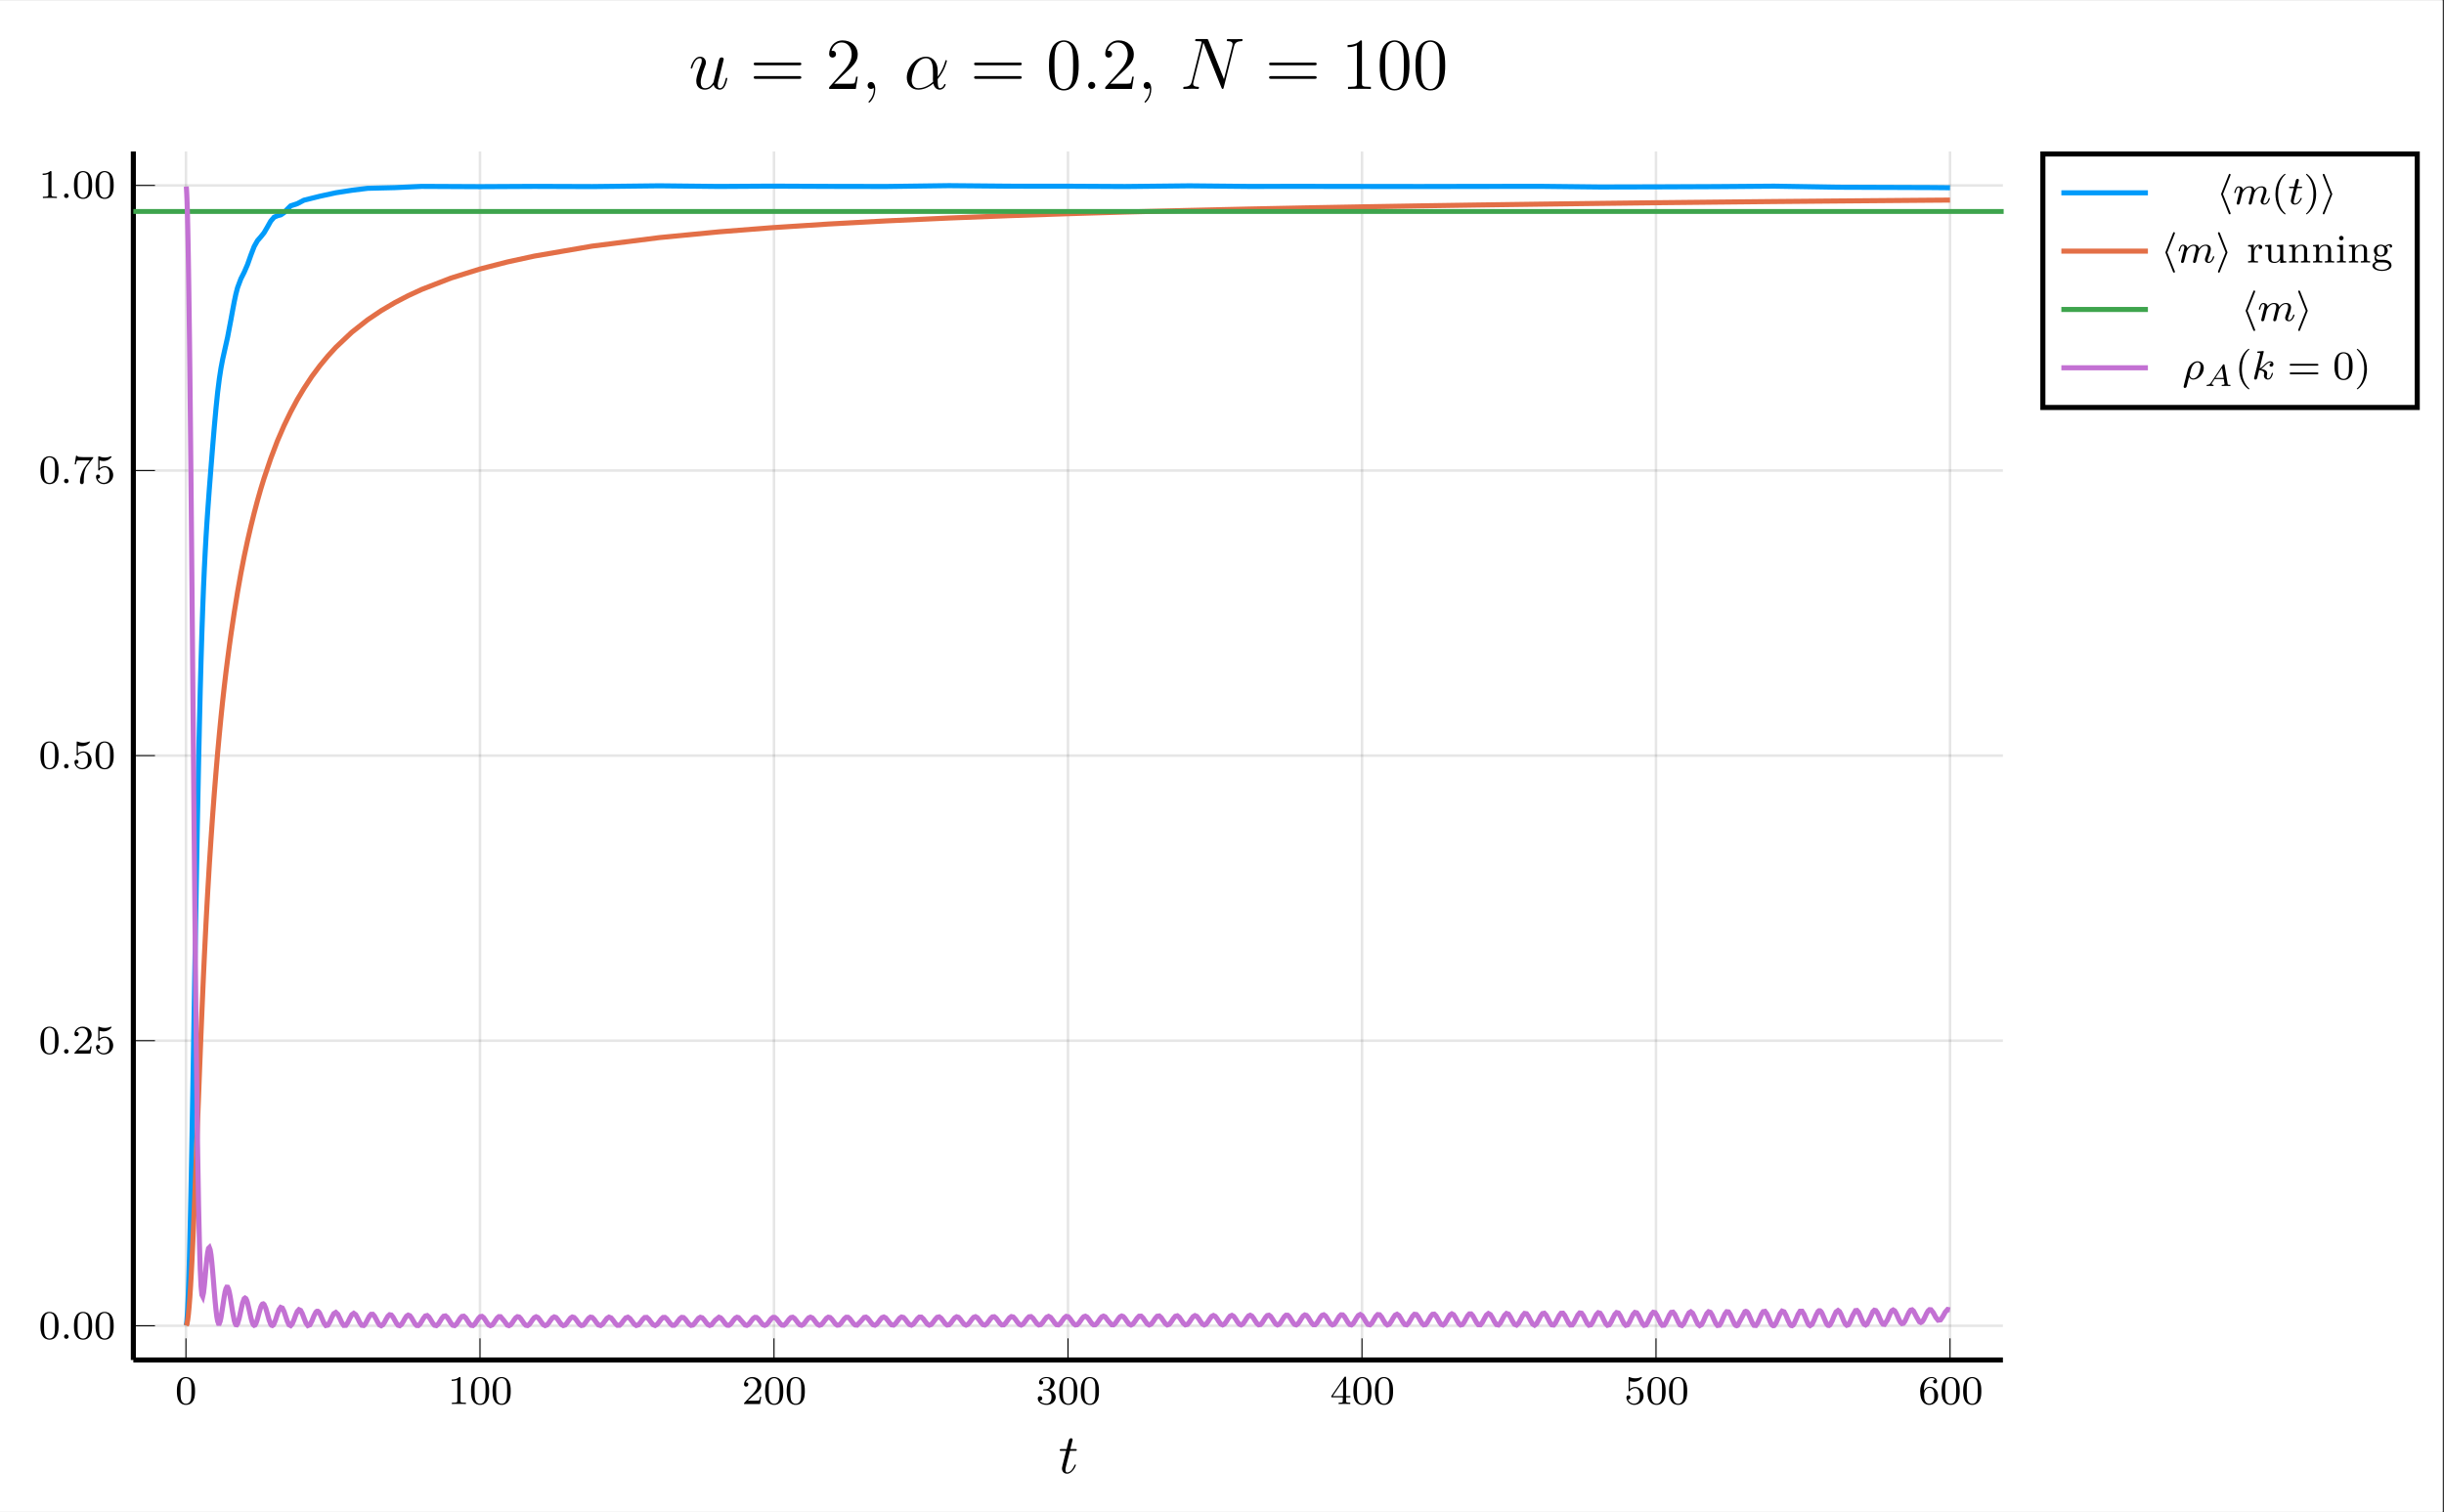 <?xml version="1.0" encoding="UTF-8"?>
<svg xmlns="http://www.w3.org/2000/svg" xmlns:xlink="http://www.w3.org/1999/xlink" width="479.711pt" height="296.927pt" viewBox="0 0 479.711 296.927" version="1.2">
<rect x="0" y="0" width="479.711" height="296.927" fill="#333333" stroke="none"/>
<defs>
<g>
<symbol overflow="visible" id="glyph-1683830615897470-0-0">
<path style="stroke:none;" d=""/>
</symbol>
<symbol overflow="visible" id="glyph-1683830615897470-0-1">
<path style="stroke:none;" d="M 3.891 -2.547 C 3.891 -3.391 3.812 -3.906 3.547 -4.422 C 3.203 -5.125 2.547 -5.297 2.109 -5.297 C 1.109 -5.297 0.734 -4.547 0.625 -4.328 C 0.344 -3.75 0.328 -2.953 0.328 -2.547 C 0.328 -2.016 0.344 -1.219 0.734 -0.578 C 1.094 0.016 1.688 0.172 2.109 0.172 C 2.5 0.172 3.172 0.047 3.578 -0.734 C 3.875 -1.312 3.891 -2.031 3.891 -2.547 Z M 2.109 -0.062 C 1.844 -0.062 1.297 -0.188 1.125 -1.016 C 1.031 -1.469 1.031 -2.219 1.031 -2.641 C 1.031 -3.188 1.031 -3.75 1.125 -4.188 C 1.297 -5 1.906 -5.078 2.109 -5.078 C 2.375 -5.078 2.938 -4.938 3.094 -4.219 C 3.188 -3.781 3.188 -3.172 3.188 -2.641 C 3.188 -2.172 3.188 -1.453 3.094 -1 C 2.922 -0.172 2.375 -0.062 2.109 -0.062 Z M 2.109 -0.062 "/>
</symbol>
<symbol overflow="visible" id="glyph-1683830615897470-0-2">
<path style="stroke:none;" d="M 2.5 -5.078 C 2.5 -5.297 2.484 -5.297 2.266 -5.297 C 1.938 -4.984 1.516 -4.797 0.766 -4.797 L 0.766 -4.531 C 0.984 -4.531 1.406 -4.531 1.875 -4.734 L 1.875 -0.656 C 1.875 -0.359 1.844 -0.266 1.094 -0.266 L 0.812 -0.266 L 0.812 0 C 1.141 -0.031 1.828 -0.031 2.188 -0.031 C 2.547 -0.031 3.234 -0.031 3.562 0 L 3.562 -0.266 L 3.281 -0.266 C 2.531 -0.266 2.5 -0.359 2.5 -0.656 Z M 2.5 -5.078 "/>
</symbol>
<symbol overflow="visible" id="glyph-1683830615897470-0-3">
<path style="stroke:none;" d="M 2.25 -1.625 C 2.375 -1.75 2.703 -2.016 2.844 -2.125 C 3.328 -2.578 3.797 -3.016 3.797 -3.734 C 3.797 -4.688 3 -5.297 2.016 -5.297 C 1.047 -5.297 0.422 -4.578 0.422 -3.859 C 0.422 -3.469 0.734 -3.422 0.844 -3.422 C 1.016 -3.422 1.266 -3.531 1.266 -3.844 C 1.266 -4.25 0.859 -4.25 0.766 -4.25 C 1 -4.844 1.531 -5.031 1.922 -5.031 C 2.656 -5.031 3.047 -4.406 3.047 -3.734 C 3.047 -2.906 2.469 -2.297 1.516 -1.344 L 0.516 -0.297 C 0.422 -0.219 0.422 -0.203 0.422 0 L 3.562 0 L 3.797 -1.422 L 3.547 -1.422 C 3.531 -1.266 3.469 -0.875 3.375 -0.719 C 3.328 -0.656 2.719 -0.656 2.594 -0.656 L 1.172 -0.656 Z M 2.25 -1.625 "/>
</symbol>
<symbol overflow="visible" id="glyph-1683830615897470-0-4">
<path style="stroke:none;" d="M 2.016 -2.656 C 2.641 -2.656 3.047 -2.203 3.047 -1.359 C 3.047 -0.359 2.484 -0.078 2.062 -0.078 C 1.625 -0.078 1.016 -0.234 0.734 -0.656 C 1.031 -0.656 1.234 -0.844 1.234 -1.094 C 1.234 -1.359 1.047 -1.531 0.781 -1.531 C 0.578 -1.531 0.344 -1.406 0.344 -1.078 C 0.344 -0.328 1.156 0.172 2.078 0.172 C 3.125 0.172 3.875 -0.562 3.875 -1.359 C 3.875 -2.031 3.344 -2.625 2.531 -2.812 C 3.156 -3.031 3.641 -3.562 3.641 -4.203 C 3.641 -4.844 2.922 -5.297 2.094 -5.297 C 1.234 -5.297 0.594 -4.844 0.594 -4.234 C 0.594 -3.938 0.781 -3.812 1 -3.812 C 1.25 -3.812 1.406 -3.984 1.406 -4.219 C 1.406 -4.516 1.141 -4.625 0.969 -4.625 C 1.312 -5.062 1.922 -5.094 2.062 -5.094 C 2.266 -5.094 2.875 -5.031 2.875 -4.203 C 2.875 -3.656 2.641 -3.312 2.531 -3.188 C 2.297 -2.938 2.109 -2.922 1.625 -2.891 C 1.469 -2.891 1.406 -2.875 1.406 -2.766 C 1.406 -2.656 1.484 -2.656 1.625 -2.656 Z M 2.016 -2.656 "/>
</symbol>
<symbol overflow="visible" id="glyph-1683830615897470-0-5">
<path style="stroke:none;" d="M 3.141 -5.156 C 3.141 -5.312 3.141 -5.375 2.969 -5.375 C 2.875 -5.375 2.859 -5.375 2.781 -5.266 L 0.234 -1.562 L 0.234 -1.312 L 2.484 -1.312 L 2.484 -0.641 C 2.484 -0.344 2.469 -0.266 1.844 -0.266 L 1.672 -0.266 L 1.672 0 C 2.344 -0.031 2.359 -0.031 2.812 -0.031 C 3.266 -0.031 3.281 -0.031 3.953 0 L 3.953 -0.266 L 3.781 -0.266 C 3.156 -0.266 3.141 -0.344 3.141 -0.641 L 3.141 -1.312 L 3.984 -1.312 L 3.984 -1.562 L 3.141 -1.562 Z M 2.547 -4.516 L 2.547 -1.562 L 0.516 -1.562 Z M 2.547 -4.516 "/>
</symbol>
<symbol overflow="visible" id="glyph-1683830615897470-0-6">
<path style="stroke:none;" d="M 1.109 -4.484 C 1.219 -4.453 1.531 -4.359 1.875 -4.359 C 2.875 -4.359 3.469 -5.062 3.469 -5.188 C 3.469 -5.281 3.422 -5.297 3.375 -5.297 C 3.359 -5.297 3.344 -5.297 3.281 -5.266 C 2.969 -5.141 2.594 -5.047 2.172 -5.047 C 1.703 -5.047 1.312 -5.156 1.062 -5.266 C 0.984 -5.297 0.969 -5.297 0.953 -5.297 C 0.859 -5.297 0.859 -5.219 0.859 -5.062 L 0.859 -2.734 C 0.859 -2.594 0.859 -2.5 0.984 -2.5 C 1.047 -2.5 1.062 -2.531 1.109 -2.594 C 1.203 -2.703 1.5 -3.109 2.188 -3.109 C 2.625 -3.109 2.844 -2.75 2.922 -2.594 C 3.047 -2.312 3.062 -1.938 3.062 -1.641 C 3.062 -1.344 3.062 -0.906 2.844 -0.562 C 2.688 -0.312 2.359 -0.078 1.938 -0.078 C 1.422 -0.078 0.922 -0.391 0.734 -0.922 C 0.75 -0.906 0.812 -0.906 0.812 -0.906 C 1.031 -0.906 1.219 -1.047 1.219 -1.297 C 1.219 -1.594 0.984 -1.703 0.828 -1.703 C 0.672 -1.703 0.422 -1.625 0.422 -1.281 C 0.422 -0.562 1.047 0.172 1.953 0.172 C 2.953 0.172 3.797 -0.609 3.797 -1.594 C 3.797 -2.516 3.125 -3.344 2.188 -3.344 C 1.797 -3.344 1.422 -3.219 1.109 -2.938 Z M 1.109 -4.484 "/>
</symbol>
<symbol overflow="visible" id="glyph-1683830615897470-0-7">
<path style="stroke:none;" d="M 1.094 -2.641 C 1.094 -3.297 1.156 -3.875 1.438 -4.359 C 1.688 -4.766 2.094 -5.094 2.594 -5.094 C 2.75 -5.094 3.109 -5.062 3.297 -4.797 C 2.938 -4.766 2.906 -4.5 2.906 -4.422 C 2.906 -4.172 3.094 -4.047 3.281 -4.047 C 3.422 -4.047 3.656 -4.125 3.656 -4.438 C 3.656 -4.906 3.297 -5.297 2.578 -5.297 C 1.469 -5.297 0.344 -4.25 0.344 -2.531 C 0.344 -0.359 1.359 0.172 2.125 0.172 C 2.516 0.172 2.922 0.062 3.281 -0.281 C 3.609 -0.594 3.875 -0.922 3.875 -1.625 C 3.875 -2.656 3.078 -3.391 2.203 -3.391 C 1.625 -3.391 1.281 -3.031 1.094 -2.641 Z M 2.125 -0.078 C 1.703 -0.078 1.438 -0.359 1.328 -0.594 C 1.141 -0.953 1.125 -1.484 1.125 -1.797 C 1.125 -2.578 1.547 -3.172 2.172 -3.172 C 2.562 -3.172 2.812 -2.969 2.953 -2.688 C 3.125 -2.391 3.125 -2.031 3.125 -1.625 C 3.125 -1.219 3.125 -0.875 2.969 -0.578 C 2.75 -0.219 2.484 -0.078 2.125 -0.078 Z M 2.125 -0.078 "/>
</symbol>
<symbol overflow="visible" id="glyph-1683830615897470-0-8">
<path style="stroke:none;" d="M 4.031 -4.859 C 4.109 -4.938 4.109 -4.953 4.109 -5.125 L 2.078 -5.125 C 1.875 -5.125 1.641 -5.141 1.438 -5.156 C 1.016 -5.188 1.016 -5.266 0.984 -5.391 L 0.734 -5.391 L 0.469 -3.703 L 0.719 -3.703 C 0.734 -3.828 0.828 -4.375 0.938 -4.438 C 1.016 -4.484 1.625 -4.484 1.734 -4.484 L 3.422 -4.484 L 2.609 -3.375 C 1.703 -2.172 1.5 -0.906 1.5 -0.281 C 1.5 -0.203 1.5 0.172 1.875 0.172 C 2.25 0.172 2.25 -0.188 2.25 -0.281 L 2.25 -0.672 C 2.25 -1.812 2.453 -2.75 2.844 -3.281 Z M 4.031 -4.859 "/>
</symbol>
<symbol overflow="visible" id="glyph-1683830615897470-0-9">
<path style="stroke:none;" d="M 2.656 1.984 C 2.719 1.984 2.812 1.984 2.812 1.891 C 2.812 1.859 2.812 1.859 2.703 1.75 C 1.609 0.719 1.344 -0.75 1.344 -1.984 C 1.344 -4.281 2.281 -5.359 2.688 -5.734 C 2.812 -5.828 2.812 -5.844 2.812 -5.875 C 2.812 -5.922 2.781 -5.969 2.703 -5.969 C 2.578 -5.969 2.172 -5.562 2.109 -5.5 C 1.047 -4.375 0.828 -2.953 0.828 -1.984 C 0.828 -0.203 1.562 1.234 2.656 1.984 Z M 2.656 1.984 "/>
</symbol>
<symbol overflow="visible" id="glyph-1683830615897470-0-10">
<path style="stroke:none;" d="M 2.469 -1.984 C 2.469 -2.75 2.328 -3.656 1.844 -4.594 C 1.453 -5.328 0.719 -5.969 0.578 -5.969 C 0.5 -5.969 0.484 -5.922 0.484 -5.875 C 0.484 -5.844 0.484 -5.828 0.578 -5.734 C 1.688 -4.672 1.938 -3.219 1.938 -1.984 C 1.938 0.297 1 1.375 0.594 1.75 C 0.484 1.844 0.484 1.859 0.484 1.891 C 0.484 1.938 0.5 1.984 0.578 1.984 C 0.703 1.984 1.109 1.578 1.172 1.516 C 2.234 0.391 2.469 -1.031 2.469 -1.984 Z M 2.469 -1.984 "/>
</symbol>
<symbol overflow="visible" id="glyph-1683830615897470-0-11">
<path style="stroke:none;" d="M 5.828 -2.656 C 5.938 -2.656 6.109 -2.656 6.109 -2.844 C 6.109 -3.016 5.906 -3.016 5.797 -3.016 L 0.781 -3.016 C 0.656 -3.016 0.469 -3.016 0.469 -2.844 C 0.469 -2.656 0.625 -2.656 0.75 -2.656 Z M 5.797 -0.969 C 5.906 -0.969 6.109 -0.969 6.109 -1.141 C 6.109 -1.328 5.938 -1.328 5.828 -1.328 L 0.75 -1.328 C 0.625 -1.328 0.469 -1.328 0.469 -1.141 C 0.469 -0.969 0.656 -0.969 0.781 -0.969 Z M 5.797 -0.969 "/>
</symbol>
<symbol overflow="visible" id="glyph-1683830615897470-1-0">
<path style="stroke:none;" d=""/>
</symbol>
<symbol overflow="visible" id="glyph-1683830615897470-1-1">
<path style="stroke:none;" d="M 1.625 -0.438 C 1.625 -0.703 1.391 -0.891 1.172 -0.891 C 0.922 -0.891 0.734 -0.672 0.734 -0.453 C 0.734 -0.172 0.953 0 1.172 0 C 1.422 0 1.625 -0.203 1.625 -0.438 Z M 1.625 -0.438 "/>
</symbol>
<symbol overflow="visible" id="glyph-1683830615897470-1-2">
<path style="stroke:none;" d="M 1.594 -1.312 C 1.625 -1.422 1.703 -1.734 1.719 -1.844 C 1.75 -1.922 1.797 -2.125 1.812 -2.203 C 1.828 -2.234 2.094 -2.75 2.438 -3.016 C 2.703 -3.234 2.969 -3.297 3.203 -3.297 C 3.484 -3.297 3.656 -3.109 3.656 -2.75 C 3.656 -2.562 3.609 -2.375 3.516 -2.016 C 3.453 -1.812 3.328 -1.281 3.281 -1.062 L 3.156 -0.578 C 3.109 -0.453 3.062 -0.203 3.062 -0.172 C 3.062 0.016 3.219 0.078 3.312 0.078 C 3.453 0.078 3.578 -0.016 3.641 -0.109 C 3.656 -0.156 3.719 -0.438 3.766 -0.594 L 3.938 -1.312 C 3.969 -1.422 4.047 -1.734 4.078 -1.844 C 4.188 -2.281 4.188 -2.281 4.359 -2.547 C 4.625 -2.938 5 -3.297 5.531 -3.297 C 5.828 -3.297 6 -3.125 6 -2.75 C 6 -2.312 5.656 -1.391 5.5 -1.016 C 5.422 -0.812 5.406 -0.75 5.406 -0.594 C 5.406 -0.141 5.781 0.078 6.125 0.078 C 6.906 0.078 7.234 -1.031 7.234 -1.141 C 7.234 -1.219 7.156 -1.25 7.109 -1.25 C 7.016 -1.25 7 -1.188 6.969 -1.109 C 6.781 -0.453 6.453 -0.141 6.141 -0.141 C 6.016 -0.141 5.953 -0.219 5.953 -0.406 C 5.953 -0.594 6.016 -0.766 6.094 -0.969 C 6.219 -1.266 6.562 -2.188 6.562 -2.625 C 6.562 -3.234 6.156 -3.516 5.578 -3.516 C 5.031 -3.516 4.578 -3.234 4.219 -2.734 C 4.156 -3.375 3.641 -3.516 3.234 -3.516 C 2.859 -3.516 2.375 -3.391 1.938 -2.812 C 1.875 -3.297 1.5 -3.516 1.125 -3.516 C 0.844 -3.516 0.641 -3.344 0.516 -3.078 C 0.312 -2.703 0.234 -2.312 0.234 -2.297 C 0.234 -2.219 0.297 -2.188 0.359 -2.188 C 0.469 -2.188 0.469 -2.219 0.531 -2.438 C 0.625 -2.828 0.766 -3.297 1.094 -3.297 C 1.312 -3.297 1.359 -3.094 1.359 -2.922 C 1.359 -2.766 1.312 -2.625 1.25 -2.359 C 1.234 -2.297 1.109 -1.828 1.078 -1.719 L 0.781 -0.516 C 0.75 -0.391 0.703 -0.203 0.703 -0.172 C 0.703 0.016 0.859 0.078 0.969 0.078 C 1.109 0.078 1.234 -0.016 1.281 -0.109 C 1.312 -0.156 1.375 -0.438 1.406 -0.594 Z M 1.594 -1.312 "/>
</symbol>
<symbol overflow="visible" id="glyph-1683830615897470-1-3">
<path style="stroke:none;" d="M 1.766 -3.172 L 2.547 -3.172 C 2.688 -3.172 2.781 -3.172 2.781 -3.328 C 2.781 -3.438 2.688 -3.438 2.547 -3.438 L 1.828 -3.438 L 2.109 -4.562 C 2.141 -4.688 2.141 -4.719 2.141 -4.734 C 2.141 -4.906 2.016 -4.984 1.875 -4.984 C 1.609 -4.984 1.547 -4.766 1.469 -4.406 L 1.219 -3.438 L 0.453 -3.438 C 0.297 -3.438 0.203 -3.438 0.203 -3.281 C 0.203 -3.172 0.297 -3.172 0.438 -3.172 L 1.156 -3.172 L 0.672 -1.266 C 0.625 -1.062 0.562 -0.781 0.562 -0.672 C 0.562 -0.188 0.953 0.078 1.375 0.078 C 2.219 0.078 2.703 -1.047 2.703 -1.141 C 2.703 -1.234 2.641 -1.25 2.594 -1.25 C 2.5 -1.25 2.5 -1.219 2.438 -1.094 C 2.281 -0.703 1.875 -0.141 1.391 -0.141 C 1.234 -0.141 1.125 -0.25 1.125 -0.516 C 1.125 -0.672 1.156 -0.75 1.172 -0.859 Z M 1.766 -3.172 "/>
</symbol>
<symbol overflow="visible" id="glyph-1683830615897470-1-4">
<path style="stroke:none;" d="M 0.297 1.281 C 0.266 1.406 0.266 1.453 0.266 1.469 C 0.266 1.672 0.422 1.719 0.516 1.719 C 0.562 1.719 0.734 1.703 0.844 1.5 C 0.891 1.406 1.047 0.672 1.328 -0.422 C 1.422 -0.25 1.688 0.078 2.172 0.078 C 3.141 0.078 4.219 -0.984 4.219 -2.188 C 4.219 -3.078 3.625 -3.516 3 -3.516 C 2.266 -3.516 1.328 -2.859 1.047 -1.703 Z M 2.156 -0.141 C 1.609 -0.141 1.438 -0.719 1.438 -0.828 C 1.438 -0.859 1.641 -1.672 1.656 -1.734 C 2.016 -3.141 2.766 -3.297 3 -3.297 C 3.375 -3.297 3.594 -2.953 3.594 -2.516 C 3.594 -2.219 3.438 -1.422 3.203 -0.938 C 2.969 -0.484 2.547 -0.141 2.156 -0.141 Z M 2.156 -0.141 "/>
</symbol>
<symbol overflow="visible" id="glyph-1683830615897470-1-5">
<path style="stroke:none;" d="M 2.328 -5.297 C 2.328 -5.312 2.359 -5.406 2.359 -5.422 C 2.359 -5.453 2.328 -5.531 2.234 -5.531 C 2.203 -5.531 1.953 -5.5 1.766 -5.484 L 1.328 -5.453 C 1.141 -5.438 1.062 -5.438 1.062 -5.297 C 1.062 -5.172 1.172 -5.172 1.281 -5.172 C 1.656 -5.172 1.656 -5.125 1.656 -5.062 C 1.656 -5.031 1.656 -5.016 1.625 -4.875 L 0.484 -0.344 C 0.453 -0.219 0.453 -0.172 0.453 -0.172 C 0.453 -0.031 0.562 0.078 0.719 0.078 C 0.984 0.078 1.047 -0.172 1.078 -0.281 C 1.156 -0.625 1.375 -1.469 1.453 -1.797 C 1.891 -1.75 2.438 -1.609 2.438 -1.141 C 2.438 -1.109 2.438 -1.062 2.422 -0.984 C 2.391 -0.891 2.375 -0.766 2.375 -0.734 C 2.375 -0.266 2.719 0.078 3.188 0.078 C 3.516 0.078 3.734 -0.172 3.828 -0.312 C 4.031 -0.609 4.156 -1.094 4.156 -1.141 C 4.156 -1.219 4.094 -1.25 4.031 -1.25 C 3.938 -1.25 3.922 -1.188 3.891 -1.047 C 3.781 -0.672 3.578 -0.141 3.203 -0.141 C 3 -0.141 2.953 -0.312 2.953 -0.531 C 2.953 -0.641 2.953 -0.734 3 -0.922 C 3 -0.953 3.031 -1.078 3.031 -1.156 C 3.031 -1.812 2.219 -1.953 1.812 -2.016 C 2.109 -2.188 2.375 -2.469 2.469 -2.562 C 2.906 -3 3.266 -3.297 3.656 -3.297 C 3.75 -3.297 3.844 -3.266 3.906 -3.188 C 3.484 -3.125 3.484 -2.75 3.484 -2.75 C 3.484 -2.578 3.625 -2.453 3.797 -2.453 C 4.016 -2.453 4.25 -2.625 4.25 -2.953 C 4.25 -3.234 4.062 -3.516 3.656 -3.516 C 3.203 -3.516 2.781 -3.156 2.328 -2.703 C 1.859 -2.25 1.672 -2.172 1.531 -2.109 Z M 2.328 -5.297 "/>
</symbol>
<symbol overflow="visible" id="glyph-1683830615897470-2-0">
<path style="stroke:none;" d=""/>
</symbol>
<symbol overflow="visible" id="glyph-1683830615897470-2-1">
<path style="stroke:none;" d="M 2.25 -4.359 L 3.266 -4.359 C 3.484 -4.359 3.594 -4.359 3.594 -4.578 C 3.594 -4.703 3.484 -4.703 3.297 -4.703 L 2.328 -4.703 C 2.719 -6.25 2.781 -6.469 2.781 -6.531 C 2.781 -6.719 2.656 -6.828 2.469 -6.828 C 2.438 -6.828 2.125 -6.812 2.031 -6.438 L 1.609 -4.703 L 0.578 -4.703 C 0.359 -4.703 0.25 -4.703 0.25 -4.5 C 0.25 -4.359 0.344 -4.359 0.562 -4.359 L 1.516 -4.359 C 0.734 -1.266 0.688 -1.078 0.688 -0.891 C 0.688 -0.297 1.094 0.125 1.688 0.125 C 2.797 0.125 3.422 -1.469 3.422 -1.562 C 3.422 -1.672 3.344 -1.672 3.297 -1.672 C 3.203 -1.672 3.188 -1.641 3.125 -1.516 C 2.656 -0.375 2.078 -0.125 1.719 -0.125 C 1.484 -0.125 1.375 -0.266 1.375 -0.625 C 1.375 -0.891 1.391 -0.953 1.438 -1.141 Z M 2.25 -4.359 "/>
</symbol>
<symbol overflow="visible" id="glyph-1683830615897470-3-0">
<path style="stroke:none;" d=""/>
</symbol>
<symbol overflow="visible" id="glyph-1683830615897470-3-1">
<path style="stroke:none;" d="M 4.891 -0.828 C 5.078 -0.031 5.766 0.141 6.109 0.141 C 6.562 0.141 6.906 -0.156 7.141 -0.641 C 7.391 -1.156 7.578 -2.016 7.578 -2.047 C 7.578 -2.125 7.516 -2.188 7.438 -2.188 C 7.297 -2.188 7.281 -2.109 7.234 -1.891 C 6.969 -0.906 6.719 -0.141 6.141 -0.141 C 5.703 -0.141 5.703 -0.609 5.703 -0.797 C 5.703 -1.141 5.75 -1.281 5.891 -1.875 C 6 -2.266 6.094 -2.656 6.188 -3.062 L 6.766 -5.391 C 6.875 -5.75 6.875 -5.781 6.875 -5.828 C 6.875 -6.031 6.703 -6.188 6.484 -6.188 C 6.062 -6.188 5.969 -5.828 5.875 -5.469 C 5.734 -4.906 4.969 -1.828 4.859 -1.312 C 4.844 -1.312 4.281 -0.141 3.234 -0.141 C 2.5 -0.141 2.359 -0.781 2.359 -1.312 C 2.359 -2.141 2.75 -3.281 3.125 -4.25 C 3.297 -4.703 3.375 -4.891 3.375 -5.172 C 3.375 -5.797 2.922 -6.328 2.234 -6.328 C 0.922 -6.328 0.391 -4.25 0.391 -4.125 C 0.391 -4.078 0.438 -4 0.547 -4 C 0.672 -4 0.688 -4.062 0.75 -4.266 C 1.094 -5.5 1.656 -6.031 2.188 -6.031 C 2.344 -6.031 2.562 -6.031 2.562 -5.562 C 2.562 -5.188 2.406 -4.781 2.188 -4.234 C 1.562 -2.531 1.484 -1.984 1.484 -1.547 C 1.484 -0.094 2.594 0.141 3.188 0.141 C 4.109 0.141 4.609 -0.484 4.891 -0.828 Z M 4.891 -0.828 "/>
</symbol>
<symbol overflow="visible" id="glyph-1683830615897470-3-2">
<path style="stroke:none;" d="M 6.641 -3.625 C 6.641 -5.016 5.859 -6.328 4.328 -6.328 C 2.453 -6.328 0.578 -4.281 0.578 -2.234 C 0.578 -0.984 1.344 0.141 2.812 0.141 C 3.703 0.141 4.766 -0.203 5.781 -1.062 C 5.984 -0.266 6.422 0.141 7.047 0.141 C 7.812 0.141 8.203 -0.656 8.203 -0.844 C 8.203 -0.969 8.109 -0.969 8.062 -0.969 C 7.953 -0.969 7.938 -0.938 7.891 -0.812 C 7.766 -0.453 7.438 -0.141 7.078 -0.141 C 6.641 -0.141 6.641 -1.062 6.641 -1.938 C 8.109 -3.688 8.453 -5.5 8.453 -5.516 C 8.453 -5.641 8.328 -5.641 8.297 -5.641 C 8.156 -5.641 8.141 -5.594 8.094 -5.328 C 7.906 -4.703 7.531 -3.578 6.641 -2.406 Z M 5.734 -1.406 C 4.469 -0.266 3.344 -0.141 2.844 -0.141 C 1.828 -0.141 1.531 -1.047 1.531 -1.719 C 1.531 -2.344 1.844 -3.797 2.297 -4.594 C 2.891 -5.594 3.688 -6.031 4.328 -6.031 C 5.719 -6.031 5.719 -4.219 5.719 -3.016 C 5.719 -2.656 5.703 -2.281 5.703 -1.922 C 5.703 -1.641 5.719 -1.562 5.734 -1.406 Z M 5.734 -1.406 "/>
</symbol>
<symbol overflow="visible" id="glyph-1683830615897470-3-3">
<path style="stroke:none;" d="M 2.641 -0.688 C 2.641 -1.109 2.297 -1.391 1.953 -1.391 C 1.531 -1.391 1.25 -1.047 1.25 -0.703 C 1.25 -0.281 1.594 0 1.938 0 C 2.359 0 2.641 -0.344 2.641 -0.688 Z M 2.641 -0.688 "/>
</symbol>
<symbol overflow="visible" id="glyph-1683830615897470-3-4">
<path style="stroke:none;" d="M 10.609 -8.297 C 10.766 -8.906 11 -9.344 12.094 -9.375 C 12.141 -9.375 12.312 -9.391 12.312 -9.641 C 12.312 -9.797 12.172 -9.797 12.125 -9.797 C 11.828 -9.797 11.109 -9.766 10.812 -9.766 L 10.125 -9.766 C 9.922 -9.766 9.672 -9.797 9.469 -9.797 C 9.375 -9.797 9.203 -9.797 9.203 -9.531 C 9.203 -9.375 9.328 -9.375 9.422 -9.375 C 10.281 -9.359 10.344 -9.016 10.344 -8.766 C 10.344 -8.641 10.328 -8.594 10.281 -8.391 L 8.656 -1.922 L 5.594 -9.547 C 5.5 -9.781 5.484 -9.797 5.156 -9.797 L 3.406 -9.797 C 3.125 -9.797 3 -9.797 3 -9.531 C 3 -9.375 3.094 -9.375 3.375 -9.375 C 3.438 -9.375 4.281 -9.375 4.281 -9.25 C 4.281 -9.219 4.266 -9.109 4.25 -9.062 L 2.344 -1.469 C 2.172 -0.766 1.828 -0.453 0.875 -0.422 C 0.797 -0.422 0.656 -0.406 0.656 -0.141 C 0.656 0 0.797 0 0.844 0 C 1.141 0 1.859 -0.031 2.156 -0.031 L 2.844 -0.031 C 3.047 -0.031 3.281 0 3.484 0 C 3.578 0 3.75 0 3.75 -0.266 C 3.75 -0.406 3.594 -0.422 3.547 -0.422 C 3.062 -0.438 2.609 -0.516 2.609 -1.031 C 2.609 -1.141 2.641 -1.281 2.672 -1.391 L 4.609 -9.062 C 4.688 -8.922 4.688 -8.891 4.75 -8.766 L 8.156 -0.266 C 8.234 -0.094 8.266 0 8.391 0 C 8.531 0 8.547 -0.047 8.609 -0.281 Z M 10.609 -8.297 "/>
</symbol>
<symbol overflow="visible" id="glyph-1683830615897470-4-0">
<path style="stroke:none;" d=""/>
</symbol>
<symbol overflow="visible" id="glyph-1683830615897470-4-1">
<path style="stroke:none;" d="M 9.688 -4.641 C 9.891 -4.641 10.141 -4.641 10.141 -4.906 C 10.141 -5.172 9.891 -5.172 9.688 -5.172 L 1.234 -5.172 C 1.031 -5.172 0.781 -5.172 0.781 -4.922 C 0.781 -4.641 1.016 -4.641 1.234 -4.641 Z M 9.688 -1.984 C 9.891 -1.984 10.141 -1.984 10.141 -2.234 C 10.141 -2.516 9.891 -2.516 9.688 -2.516 L 1.234 -2.516 C 1.031 -2.516 0.781 -2.516 0.781 -2.25 C 0.781 -1.984 1.016 -1.984 1.234 -1.984 Z M 9.688 -1.984 "/>
</symbol>
<symbol overflow="visible" id="glyph-1683830615897470-4-2">
<path style="stroke:none;" d="M 6.312 -2.406 L 6 -2.406 C 5.953 -2.172 5.844 -1.375 5.688 -1.141 C 5.594 -1.016 4.781 -1.016 4.344 -1.016 L 1.688 -1.016 C 2.078 -1.344 2.953 -2.266 3.328 -2.609 C 5.516 -4.625 6.312 -5.359 6.312 -6.781 C 6.312 -8.438 5 -9.531 3.344 -9.531 C 1.672 -9.531 0.703 -8.125 0.703 -6.891 C 0.703 -6.156 1.328 -6.156 1.375 -6.156 C 1.672 -6.156 2.047 -6.375 2.047 -6.828 C 2.047 -7.234 1.781 -7.5 1.375 -7.5 C 1.25 -7.5 1.219 -7.5 1.172 -7.484 C 1.453 -8.469 2.219 -9.125 3.156 -9.125 C 4.375 -9.125 5.125 -8.109 5.125 -6.781 C 5.125 -5.562 4.422 -4.5 3.594 -3.578 L 0.703 -0.344 L 0.703 0 L 5.938 0 Z M 6.312 -2.406 "/>
</symbol>
<symbol overflow="visible" id="glyph-1683830615897470-4-3">
<path style="stroke:none;" d="M 6.422 -4.594 C 6.422 -5.781 6.359 -6.938 5.844 -8.031 C 5.25 -9.219 4.219 -9.531 3.516 -9.531 C 2.688 -9.531 1.656 -9.125 1.141 -7.938 C 0.734 -7.031 0.594 -6.141 0.594 -4.594 C 0.594 -3.203 0.688 -2.156 1.203 -1.141 C 1.766 -0.047 2.75 0.297 3.5 0.297 C 4.75 0.297 5.469 -0.438 5.875 -1.281 C 6.391 -2.359 6.422 -3.766 6.422 -4.594 Z M 3.5 0.016 C 3.047 0.016 2.109 -0.25 1.844 -1.812 C 1.672 -2.672 1.672 -3.766 1.672 -4.766 C 1.672 -5.938 1.672 -7 1.906 -7.844 C 2.156 -8.812 2.891 -9.25 3.5 -9.25 C 4.047 -9.25 4.875 -8.922 5.156 -7.688 C 5.328 -6.875 5.328 -5.734 5.328 -4.766 C 5.328 -3.797 5.328 -2.719 5.172 -1.844 C 4.906 -0.266 4 0.016 3.5 0.016 Z M 3.5 0.016 "/>
</symbol>
<symbol overflow="visible" id="glyph-1683830615897470-4-4">
<path style="stroke:none;" d="M 4.125 -9.188 C 4.125 -9.531 4.125 -9.531 3.844 -9.531 C 3.5 -9.156 2.781 -8.625 1.312 -8.625 L 1.312 -8.203 C 1.641 -8.203 2.359 -8.203 3.141 -8.578 L 3.141 -1.109 C 3.141 -0.594 3.094 -0.422 1.844 -0.422 L 1.391 -0.422 L 1.391 0 C 1.781 -0.031 3.172 -0.031 3.641 -0.031 C 4.109 -0.031 5.5 -0.031 5.875 0 L 5.875 -0.422 L 5.438 -0.422 C 4.172 -0.422 4.125 -0.594 4.125 -1.109 Z M 4.125 -9.188 "/>
</symbol>
<symbol overflow="visible" id="glyph-1683830615897470-5-0">
<path style="stroke:none;" d=""/>
</symbol>
<symbol overflow="visible" id="glyph-1683830615897470-5-1">
<path style="stroke:none;" d="M 2.719 0.062 C 2.719 -0.812 2.422 -1.359 1.875 -1.359 C 1.484 -1.359 1.219 -1.047 1.219 -0.688 C 1.219 -0.312 1.484 0 1.891 0 C 2.109 0 2.266 -0.094 2.344 -0.172 C 2.391 -0.203 2.406 -0.203 2.406 -0.203 C 2.406 -0.203 2.438 -0.016 2.438 0.062 C 2.438 0.953 2.078 1.781 1.469 2.422 C 1.406 2.469 1.391 2.5 1.391 2.547 C 1.391 2.625 1.469 2.688 1.531 2.688 C 1.656 2.688 2.719 1.656 2.719 0.062 Z M 2.719 0.062 "/>
</symbol>
<symbol overflow="visible" id="glyph-1683830615897470-6-0">
<path style="stroke:none;" d=""/>
</symbol>
<symbol overflow="visible" id="glyph-1683830615897470-6-1">
<path style="stroke:none;" d="M 2.766 -5.641 C 2.812 -5.75 2.812 -5.766 2.812 -5.797 C 2.812 -5.891 2.734 -5.969 2.625 -5.969 C 2.516 -5.969 2.469 -5.891 2.438 -5.797 L 0.984 -2.141 C 0.938 -2.047 0.938 -2.031 0.938 -1.984 C 0.938 -1.953 0.938 -1.938 0.984 -1.844 L 2.422 1.797 C 2.484 1.922 2.531 1.984 2.625 1.984 C 2.734 1.984 2.812 1.906 2.812 1.812 C 2.812 1.781 2.812 1.766 2.766 1.656 L 1.312 -1.984 Z M 2.766 -5.641 "/>
</symbol>
<symbol overflow="visible" id="glyph-1683830615897470-6-2">
<path style="stroke:none;" d="M 2.297 -1.844 C 2.344 -1.938 2.344 -1.953 2.344 -1.984 C 2.344 -2.031 2.344 -2.047 2.297 -2.141 L 0.859 -5.781 C 0.812 -5.906 0.75 -5.969 0.656 -5.969 C 0.547 -5.969 0.469 -5.891 0.469 -5.797 C 0.469 -5.766 0.469 -5.75 0.516 -5.641 L 1.969 -1.984 L 0.516 1.656 C 0.469 1.766 0.469 1.781 0.469 1.812 C 0.469 1.906 0.547 1.984 0.656 1.984 C 0.766 1.984 0.812 1.906 0.844 1.812 Z M 2.297 -1.844 "/>
</symbol>
<symbol overflow="visible" id="glyph-1683830615897470-7-0">
<path style="stroke:none;" d=""/>
</symbol>
<symbol overflow="visible" id="glyph-1683830615897470-7-1">
<path style="stroke:none;" d="M 3.062 -3.016 C 3.062 -3.297 2.812 -3.516 2.453 -3.516 C 1.938 -3.516 1.578 -3.125 1.422 -2.672 L 1.406 -2.672 L 1.406 -3.516 L 0.281 -3.422 L 0.281 -3.156 C 0.828 -3.156 0.891 -3.109 0.891 -2.719 L 0.891 -0.625 C 0.891 -0.266 0.781 -0.266 0.281 -0.266 L 0.281 0 C 0.594 -0.031 1.031 -0.031 1.219 -0.031 C 1.688 -0.031 1.703 -0.031 2.219 0 L 2.219 -0.266 L 2.062 -0.266 C 1.484 -0.266 1.469 -0.344 1.469 -0.641 L 1.469 -1.812 C 1.469 -2.422 1.719 -3.281 2.484 -3.297 C 2.438 -3.266 2.344 -3.203 2.344 -3.016 C 2.344 -2.766 2.547 -2.656 2.703 -2.656 C 2.891 -2.656 3.062 -2.781 3.062 -3.016 Z M 3.062 -3.016 "/>
</symbol>
<symbol overflow="visible" id="glyph-1683830615897470-7-2">
<path style="stroke:none;" d="M 4.484 0 L 4.484 -0.266 C 3.938 -0.266 3.875 -0.312 3.875 -0.703 L 3.875 -3.516 L 2.656 -3.422 L 2.656 -3.156 C 3.203 -3.156 3.266 -3.109 3.266 -2.719 L 3.266 -1.328 C 3.266 -0.641 2.859 -0.141 2.25 -0.141 C 1.562 -0.141 1.531 -0.484 1.531 -0.891 L 1.531 -3.516 L 0.328 -3.422 L 0.328 -3.156 C 0.938 -3.156 0.938 -3.141 0.938 -2.438 L 0.938 -1.234 C 0.938 -0.656 0.938 0.078 2.203 0.078 C 2.953 0.078 3.25 -0.5 3.281 -0.562 L 3.297 -0.562 L 3.297 0.078 Z M 4.484 0 "/>
</symbol>
<symbol overflow="visible" id="glyph-1683830615897470-7-3">
<path style="stroke:none;" d="M 4.484 0 L 4.484 -0.266 C 3.969 -0.266 3.875 -0.266 3.875 -0.625 L 3.875 -2.422 C 3.875 -3.078 3.562 -3.516 2.734 -3.516 C 1.938 -3.516 1.578 -2.938 1.484 -2.75 L 1.484 -3.516 L 0.328 -3.422 L 0.328 -3.156 C 0.875 -3.156 0.938 -3.109 0.938 -2.719 L 0.938 -0.625 C 0.938 -0.266 0.844 -0.266 0.328 -0.266 L 0.328 0 C 0.672 -0.031 1.016 -0.031 1.234 -0.031 C 1.469 -0.031 1.797 -0.031 2.141 0 L 2.141 -0.266 C 1.641 -0.266 1.531 -0.266 1.531 -0.625 L 1.531 -2.062 C 1.531 -2.906 2.172 -3.297 2.656 -3.297 C 3.141 -3.297 3.266 -2.953 3.266 -2.453 L 3.266 -0.625 C 3.266 -0.266 3.172 -0.266 2.656 -0.266 L 2.656 0 C 3 -0.031 3.359 -0.031 3.562 -0.031 C 3.797 -0.031 4.141 -0.031 4.484 0 Z M 4.484 0 "/>
</symbol>
<symbol overflow="visible" id="glyph-1683830615897470-7-4">
<path style="stroke:none;" d="M 2.078 0 L 2.078 -0.266 C 1.547 -0.266 1.516 -0.297 1.516 -0.609 L 1.516 -3.516 L 0.359 -3.422 L 0.359 -3.156 C 0.875 -3.156 0.938 -3.109 0.938 -2.719 L 0.938 -0.625 C 0.938 -0.266 0.844 -0.266 0.328 -0.266 L 0.328 0 C 0.641 -0.031 1.094 -0.031 1.219 -0.031 C 1.312 -0.031 1.797 -0.031 2.078 0 Z M 1.625 -4.797 C 1.625 -5.062 1.406 -5.25 1.172 -5.25 C 0.953 -5.25 0.734 -5.062 0.734 -4.797 C 0.734 -4.562 0.922 -4.359 1.172 -4.359 C 1.422 -4.359 1.625 -4.562 1.625 -4.797 Z M 1.625 -4.797 "/>
</symbol>
<symbol overflow="visible" id="glyph-1683830615897470-7-5">
<path style="stroke:none;" d="M 4.109 -3.203 C 4.109 -3.328 4 -3.609 3.656 -3.609 C 3.516 -3.609 3.125 -3.562 2.766 -3.234 C 2.562 -3.375 2.25 -3.516 1.875 -3.516 C 1.094 -3.516 0.516 -2.969 0.516 -2.344 C 0.516 -1.969 0.719 -1.688 0.891 -1.531 C 0.703 -1.328 0.641 -1.078 0.641 -0.891 C 0.641 -0.562 0.812 -0.312 0.984 -0.172 C 0.562 -0.062 0.234 0.25 0.234 0.609 C 0.234 1.188 1.062 1.641 2.109 1.641 C 3.109 1.641 3.984 1.234 3.984 0.594 C 3.984 0.172 3.734 -0.172 3.469 -0.297 C 3 -0.547 2.609 -0.547 1.828 -0.547 L 1.375 -0.547 C 1.125 -0.578 0.938 -0.781 0.938 -1.078 C 0.938 -1.266 0.984 -1.344 1.031 -1.406 C 1.375 -1.219 1.688 -1.172 1.875 -1.172 C 2.656 -1.172 3.25 -1.719 3.25 -2.344 C 3.25 -2.641 3.109 -2.906 2.922 -3.109 C 3.031 -3.203 3.297 -3.375 3.688 -3.375 C 3.656 -3.359 3.609 -3.312 3.609 -3.188 C 3.609 -3.047 3.719 -2.938 3.859 -2.938 C 3.969 -2.938 4.109 -3.016 4.109 -3.203 Z M 2.609 -2.344 C 2.609 -2.047 2.578 -1.844 2.453 -1.688 C 2.281 -1.453 2.031 -1.406 1.875 -1.406 C 1.141 -1.406 1.141 -2.172 1.141 -2.344 C 1.141 -2.641 1.172 -2.844 1.297 -3 C 1.438 -3.188 1.656 -3.281 1.875 -3.281 C 2.609 -3.281 2.609 -2.516 2.609 -2.344 Z M 3.516 0.609 C 3.516 1.031 2.906 1.406 2.109 1.406 C 1.312 1.406 0.703 1.031 0.703 0.609 C 0.703 0.438 0.844 -0.031 1.484 -0.031 L 2.25 -0.031 C 2.469 -0.031 3.516 -0.031 3.516 0.609 Z M 3.516 0.609 "/>
</symbol>
<symbol overflow="visible" id="glyph-1683830615897470-8-0">
<path style="stroke:none;" d=""/>
</symbol>
<symbol overflow="visible" id="glyph-1683830615897470-8-1">
<path style="stroke:none;" d="M 1.344 -0.734 C 1.125 -0.375 0.922 -0.266 0.578 -0.234 C 0.5 -0.234 0.438 -0.234 0.438 -0.094 C 0.438 -0.031 0.484 0 0.516 0 C 0.688 0 0.891 -0.031 1.062 -0.031 C 1.203 -0.031 1.547 0 1.688 0 C 1.766 0 1.828 -0.031 1.828 -0.156 C 1.828 -0.234 1.75 -0.234 1.719 -0.234 C 1.578 -0.25 1.453 -0.281 1.453 -0.406 C 1.453 -0.484 1.516 -0.578 1.531 -0.625 L 2.016 -1.359 L 3.812 -1.359 L 3.969 -0.391 C 3.969 -0.234 3.625 -0.234 3.562 -0.234 C 3.484 -0.234 3.391 -0.234 3.391 -0.094 C 3.391 -0.062 3.422 0 3.5 0 C 3.672 0 4.109 -0.031 4.297 -0.031 C 4.406 -0.031 4.531 -0.016 4.641 -0.016 C 4.766 -0.016 4.891 0 5.016 0 C 5.047 0 5.141 0 5.141 -0.156 C 5.141 -0.234 5.062 -0.234 4.969 -0.234 C 4.609 -0.234 4.594 -0.281 4.578 -0.438 L 3.969 -4.094 C 3.953 -4.203 3.953 -4.266 3.812 -4.266 C 3.688 -4.266 3.656 -4.219 3.609 -4.125 Z M 2.172 -1.594 L 3.469 -3.531 L 3.781 -1.594 Z M 2.172 -1.594 "/>
</symbol>
</g>
<clipPath id="clip-1683830615897470-1">
  <path d="M 0 0.055 L 479.422 0.055 L 479.422 296.801 L 0 296.801 Z M 0 0.055 "/>
</clipPath>
<clipPath id="clip-1683830615897470-2">
  <path d="M 26.172 29.641 L 393.281 29.641 L 393.281 267 L 26.172 267 Z M 26.172 29.641 "/>
</clipPath>
<clipPath id="clip-1683830615897470-3">
  <path d="M 26.172 40 L 393.281 40 L 393.281 42 L 26.172 42 Z M 26.172 40 "/>
</clipPath>
<clipPath id="clip-1683830615897470-4">
  <path d="M 26.172 29.641 L 393.281 29.641 L 393.281 267 L 26.172 267 Z M 26.172 29.641 "/>
</clipPath>
</defs>
<g id="surface1">
<g clip-path="url(#clip-1683830615897470-1)" clip-rule="nonzero">
<path style=" stroke:none;fill-rule:nonzero;fill:rgb(100%,100%,100%);fill-opacity:1;" d="M 0 296.801 L 479.422 296.801 L 479.422 0.055 L 0 0.055 Z M 0 296.801 "/>
<path style=" stroke:none;fill-rule:nonzero;fill:rgb(100%,100%,100%);fill-opacity:1;" d="M 0 296.805 L 0 0.051 L 479.426 0.051 L 479.426 296.805 Z M 0 296.805 "/>
</g>
<path style=" stroke:none;fill-rule:nonzero;fill:rgb(100%,100%,100%);fill-opacity:1;" d="M 26.172 267 L 393.281 267 L 393.281 29.641 L 26.172 29.641 Z M 26.172 267 "/>
<path style="fill:none;stroke-width:0.498;stroke-linecap:butt;stroke-linejoin:miter;stroke:rgb(0%,0%,0%);stroke-opacity:0.1;stroke-miterlimit:10;" d="M 10.337 -0.002 L 10.337 237.5 M 68.106 -0.002 L 68.106 237.5 M 125.871 -0.002 L 125.871 237.5 M 183.637 -0.002 L 183.637 237.5 M 241.402 -0.002 L 241.402 237.5 M 299.167 -0.002 L 299.167 237.5 M 356.936 -0.002 L 356.936 237.5 " transform="matrix(0.999,0,0,-0.999,26.173,266.998)"/>
<path style="fill:none;stroke-width:0.498;stroke-linecap:butt;stroke-linejoin:miter;stroke:rgb(0%,0%,0%);stroke-opacity:0.1;stroke-miterlimit:10;" d="M -0.001 6.721 L 367.329 6.721 M -0.001 62.747 L 367.329 62.747 M -0.001 118.773 L 367.329 118.773 M -0.001 174.799 L 367.329 174.799 M -0.001 230.828 L 367.329 230.828 " transform="matrix(0.999,0,0,-0.999,26.173,266.998)"/>
<path style="fill:none;stroke-width:0.199;stroke-linecap:butt;stroke-linejoin:miter;stroke:rgb(0%,0%,0%);stroke-opacity:1;stroke-miterlimit:10;" d="M 10.337 -0.002 L 10.337 4.251 M 68.106 -0.002 L 68.106 4.251 M 125.871 -0.002 L 125.871 4.251 M 183.637 -0.002 L 183.637 4.251 M 241.402 -0.002 L 241.402 4.251 M 299.167 -0.002 L 299.167 4.251 M 356.936 -0.002 L 356.936 4.251 " transform="matrix(0.999,0,0,-0.999,26.173,266.998)"/>
<path style="fill:none;stroke-width:0.199;stroke-linecap:butt;stroke-linejoin:miter;stroke:rgb(0%,0%,0%);stroke-opacity:1;stroke-miterlimit:10;" d="M -0.001 6.721 L 4.251 6.721 M -0.001 62.747 L 4.251 62.747 M -0.001 118.773 L 4.251 118.773 M -0.001 174.799 L 4.251 174.799 M -0.001 230.828 L 4.251 230.828 " transform="matrix(0.999,0,0,-0.999,26.173,266.998)"/>
<path style="fill:none;stroke-width:0.996;stroke-linecap:butt;stroke-linejoin:miter;stroke:rgb(0%,0%,0%);stroke-opacity:1;stroke-miterlimit:10;" d="M -0.001 -0.002 L 367.329 -0.002 " transform="matrix(0.999,0,0,-0.999,26.173,266.998)"/>
<path style="fill:none;stroke-width:0.996;stroke-linecap:butt;stroke-linejoin:miter;stroke:rgb(0%,0%,0%);stroke-opacity:1;stroke-miterlimit:10;" d="M -0.001 -0.002 L -0.001 237.5 " transform="matrix(0.999,0,0,-0.999,26.173,266.998)"/>
<g style="fill:rgb(0%,0%,0%);fill-opacity:1;">
  <use xlink:href="#glyph-1683830615897470-0-1" x="34.389" y="275.649"/>
</g>
<g style="fill:rgb(0%,0%,0%);fill-opacity:1;">
  <use xlink:href="#glyph-1683830615897470-0-2" x="87.888" y="275.649"/>
  <use xlink:href="#glyph-1683830615897470-0-1" x="92.12" y="275.649"/>
  <use xlink:href="#glyph-1683830615897470-0-1" x="96.352" y="275.649"/>
</g>
<g style="fill:rgb(0%,0%,0%);fill-opacity:1;">
  <use xlink:href="#glyph-1683830615897470-0-3" x="145.619" y="275.649"/>
  <use xlink:href="#glyph-1683830615897470-0-1" x="149.851" y="275.649"/>
  <use xlink:href="#glyph-1683830615897470-0-1" x="154.083" y="275.649"/>
</g>
<g style="fill:rgb(0%,0%,0%);fill-opacity:1;">
  <use xlink:href="#glyph-1683830615897470-0-4" x="203.349" y="275.649"/>
  <use xlink:href="#glyph-1683830615897470-0-1" x="207.581" y="275.649"/>
  <use xlink:href="#glyph-1683830615897470-0-1" x="211.813" y="275.649"/>
</g>
<g style="fill:rgb(0%,0%,0%);fill-opacity:1;">
  <use xlink:href="#glyph-1683830615897470-0-5" x="261.08" y="275.649"/>
  <use xlink:href="#glyph-1683830615897470-0-1" x="265.312" y="275.649"/>
  <use xlink:href="#glyph-1683830615897470-0-1" x="269.544" y="275.649"/>
</g>
<g style="fill:rgb(0%,0%,0%);fill-opacity:1;">
  <use xlink:href="#glyph-1683830615897470-0-6" x="318.81" y="275.649"/>
  <use xlink:href="#glyph-1683830615897470-0-1" x="323.042" y="275.649"/>
  <use xlink:href="#glyph-1683830615897470-0-1" x="327.274" y="275.649"/>
</g>
<g style="fill:rgb(0%,0%,0%);fill-opacity:1;">
  <use xlink:href="#glyph-1683830615897470-0-7" x="376.541" y="275.649"/>
  <use xlink:href="#glyph-1683830615897470-0-1" x="380.773" y="275.649"/>
  <use xlink:href="#glyph-1683830615897470-0-1" x="385.005" y="275.649"/>
</g>
<g style="fill:rgb(0%,0%,0%);fill-opacity:1;">
  <use xlink:href="#glyph-1683830615897470-0-1" x="7.609" y="262.849"/>
</g>
<g style="fill:rgb(0%,0%,0%);fill-opacity:1;">
  <use xlink:href="#glyph-1683830615897470-1-1" x="11.842" y="262.849"/>
</g>
<g style="fill:rgb(0%,0%,0%);fill-opacity:1;">
  <use xlink:href="#glyph-1683830615897470-0-1" x="14.192" y="262.849"/>
  <use xlink:href="#glyph-1683830615897470-0-1" x="18.424" y="262.849"/>
</g>
<g style="fill:rgb(0%,0%,0%);fill-opacity:1;">
  <use xlink:href="#glyph-1683830615897470-0-1" x="7.609" y="206.856"/>
</g>
<g style="fill:rgb(0%,0%,0%);fill-opacity:1;">
  <use xlink:href="#glyph-1683830615897470-1-1" x="11.842" y="206.856"/>
</g>
<g style="fill:rgb(0%,0%,0%);fill-opacity:1;">
  <use xlink:href="#glyph-1683830615897470-0-3" x="14.192" y="206.856"/>
  <use xlink:href="#glyph-1683830615897470-0-6" x="18.424" y="206.856"/>
</g>
<g style="fill:rgb(0%,0%,0%);fill-opacity:1;">
  <use xlink:href="#glyph-1683830615897470-0-1" x="7.609" y="150.864"/>
</g>
<g style="fill:rgb(0%,0%,0%);fill-opacity:1;">
  <use xlink:href="#glyph-1683830615897470-1-1" x="11.842" y="150.864"/>
</g>
<g style="fill:rgb(0%,0%,0%);fill-opacity:1;">
  <use xlink:href="#glyph-1683830615897470-0-6" x="14.192" y="150.864"/>
  <use xlink:href="#glyph-1683830615897470-0-1" x="18.424" y="150.864"/>
</g>
<g style="fill:rgb(0%,0%,0%);fill-opacity:1;">
  <use xlink:href="#glyph-1683830615897470-0-1" x="7.609" y="94.872"/>
</g>
<g style="fill:rgb(0%,0%,0%);fill-opacity:1;">
  <use xlink:href="#glyph-1683830615897470-1-1" x="11.842" y="94.872"/>
</g>
<g style="fill:rgb(0%,0%,0%);fill-opacity:1;">
  <use xlink:href="#glyph-1683830615897470-0-8" x="14.192" y="94.872"/>
  <use xlink:href="#glyph-1683830615897470-0-6" x="18.424" y="94.872"/>
</g>
<g style="fill:rgb(0%,0%,0%);fill-opacity:1;">
  <use xlink:href="#glyph-1683830615897470-0-2" x="7.609" y="38.88"/>
</g>
<g style="fill:rgb(0%,0%,0%);fill-opacity:1;">
  <use xlink:href="#glyph-1683830615897470-1-1" x="11.842" y="38.88"/>
</g>
<g style="fill:rgb(0%,0%,0%);fill-opacity:1;">
  <use xlink:href="#glyph-1683830615897470-0-1" x="14.192" y="38.88"/>
  <use xlink:href="#glyph-1683830615897470-0-1" x="18.424" y="38.88"/>
</g>
<g clip-path="url(#clip-1683830615897470-2)" clip-rule="nonzero">
<path style="fill:none;stroke-width:0.996;stroke-linecap:butt;stroke-linejoin:miter;stroke:rgb(0%,60.559%,97.87%);stroke-opacity:1;stroke-miterlimit:10;" d="M 10.396 6.819 L 10.466 7.209 L 10.536 7.897 L 10.607 8.871 L 10.677 10.133 L 10.747 11.673 L 10.818 13.483 L 10.888 15.55 L 10.958 17.872 L 11.033 20.432 L 11.103 23.219 L 11.173 26.217 L 11.244 29.414 L 11.314 32.787 L 11.384 36.329 L 11.455 40.018 L 11.525 43.837 L 11.666 51.799 L 11.807 60.073 L 11.947 68.52 L 12.088 77.005 L 12.229 85.405 L 12.369 93.605 L 12.44 97.6 L 12.51 101.512 L 12.545 103.431 L 12.58 105.327 L 12.616 107.195 L 12.651 109.036 L 12.815 117.182 L 12.979 124.671 L 13.139 131.46 L 13.304 137.55 L 13.468 142.955 L 13.632 147.724 L 13.792 151.91 L 13.956 155.584 L 14.12 158.832 L 14.281 161.728 L 14.445 164.355 L 14.609 166.778 L 14.933 171.242 L 15.262 175.447 L 15.586 179.524 L 15.911 183.429 L 16.239 187.025 L 16.563 190.179 L 16.892 192.802 L 17.216 194.916 L 17.54 196.628 L 17.869 198.102 L 18.522 201.018 L 19.17 204.434 L 19.499 206.236 L 19.823 207.959 L 20.147 209.48 L 20.476 210.734 L 21.129 212.481 L 21.777 213.756 L 22.43 215.261 L 23.083 217.109 L 23.736 218.813 L 24.388 219.97 L 25.037 220.713 L 25.69 221.53 L 26.343 222.652 L 26.995 223.813 L 27.648 224.575 L 28.297 224.86 L 28.95 225.032 L 29.602 225.466 L 30.255 226.173 L 30.908 226.81 L 32.209 227.236 L 33.515 227.92 L 36.65 228.702 L 39.78 229.382 L 42.915 229.871 L 46.05 230.262 L 51.35 230.391 L 56.65 230.637 L 68.165 230.582 L 78.78 230.637 L 90.162 230.598 L 103.346 230.75 L 115.064 230.625 L 125.34 230.688 L 136.542 230.637 L 147.81 230.617 L 160.271 230.782 L 172.126 230.676 L 184.453 230.664 L 194.831 230.61 L 207.499 230.746 L 219.103 230.633 L 229.821 230.641 L 240.679 230.625 L 252.846 230.61 L 263.872 230.633 L 276.497 230.645 L 288.188 230.516 L 299.71 230.543 L 310.901 230.59 L 322.369 230.68 L 334.935 230.473 L 353.192 230.406 L 356.936 230.371 " transform="matrix(0.999,0,0,-0.999,26.173,266.998)"/>
<path style="fill:none;stroke-width:0.996;stroke-linecap:butt;stroke-linejoin:miter;stroke:rgb(88.889%,43.559%,27.809%);stroke-opacity:1;stroke-miterlimit:10;" d="M 10.396 6.752 L 10.536 7.112 L 10.677 7.862 L 10.818 8.992 L 10.958 10.489 L 11.103 12.334 L 11.244 14.507 L 11.384 16.977 L 11.525 19.721 L 11.666 22.703 L 11.807 25.893 L 11.947 29.258 L 12.088 32.764 L 12.229 36.375 L 12.369 40.065 L 12.51 43.798 L 12.651 47.546 L 12.979 56.133 L 13.304 64.396 L 13.468 68.352 L 13.632 72.167 L 13.792 75.833 L 13.956 79.343 L 14.12 82.7 L 14.281 85.909 L 14.445 88.97 L 14.609 91.893 L 14.933 97.365 L 15.262 102.4 L 15.586 107.063 L 15.911 111.417 L 16.239 115.497 L 16.563 119.328 L 16.892 122.92 L 17.216 126.285 L 17.54 129.431 L 17.869 132.371 L 18.193 135.126 L 18.522 137.722 L 18.846 140.18 L 19.17 142.517 L 19.823 146.895 L 20.476 150.917 L 21.129 154.591 L 21.777 157.925 L 22.43 160.974 L 23.083 163.796 L 23.736 166.434 L 24.388 168.893 L 25.037 171.175 L 25.69 173.298 L 26.995 177.159 L 28.297 180.595 L 29.602 183.609 L 30.908 186.306 L 32.209 188.737 L 33.515 190.918 L 35.082 193.294 L 36.65 195.397 L 38.217 197.293 L 39.78 199.005 L 42.915 201.967 L 46.05 204.434 L 48.7 206.216 L 51.35 207.779 L 54 209.159 L 56.65 210.383 L 62.407 212.618 L 68.165 214.416 L 73.473 215.78 L 78.78 216.937 L 90.162 218.899 L 103.346 220.572 L 115.064 221.706 L 125.34 222.511 L 136.542 223.238 L 147.81 223.848 L 160.271 224.418 L 172.126 224.88 L 184.453 225.29 L 194.831 225.595 L 207.499 225.919 L 219.103 226.185 L 229.821 226.404 L 240.679 226.603 L 252.846 226.807 L 263.872 226.975 L 276.497 227.147 L 288.188 227.295 L 299.71 227.428 L 310.901 227.545 L 322.369 227.659 L 334.935 227.768 L 353.192 227.917 L 356.936 227.944 " transform="matrix(0.999,0,0,-0.999,26.173,266.998)"/>
</g>
<g clip-path="url(#clip-1683830615897470-3)" clip-rule="nonzero">
<path style="fill:none;stroke-width:0.996;stroke-linecap:butt;stroke-linejoin:miter;stroke:rgb(24.219%,64.33%,30.44%);stroke-opacity:1;stroke-miterlimit:10;" d="M -367.332 225.693 L 734.664 225.693 " transform="matrix(0.999,0,0,-0.999,26.173,266.998)"/>
</g>
<g clip-path="url(#clip-1683830615897470-4)" clip-rule="nonzero">
<path style="fill:none;stroke-width:0.996;stroke-linecap:butt;stroke-linejoin:miter;stroke:rgb(76.439%,44.409%,82.43%);stroke-opacity:1;stroke-miterlimit:10;" d="M 10.396 230.602 L 10.431 230.246 L 10.466 229.726 L 10.501 229.038 L 10.536 228.186 L 10.571 227.174 L 10.607 226.001 L 10.642 224.669 L 10.677 223.183 L 10.712 221.542 L 10.747 219.751 L 10.782 217.813 L 10.818 215.733 L 10.888 211.156 L 10.958 206.056 L 11.033 200.463 L 11.103 194.42 L 11.173 187.971 L 11.244 181.154 L 11.314 174.025 L 11.384 166.622 L 11.455 158.996 L 11.525 151.202 L 11.666 135.302 L 11.807 119.312 L 11.947 103.611 L 12.088 88.544 L 12.158 81.348 L 12.229 74.422 L 12.299 67.797 L 12.369 61.496 L 12.44 55.551 L 12.51 49.973 L 12.545 47.331 L 12.58 44.783 L 12.6 43.548 L 12.616 42.336 L 12.635 41.152 L 12.651 39.991 L 12.815 30.466 L 12.979 23.114 L 13.139 17.849 L 13.304 14.499 L 13.468 12.814 L 13.632 12.494 L 13.792 13.209 L 13.956 14.624 L 14.12 16.399 L 14.281 18.247 L 14.445 19.905 L 14.609 21.179 L 14.769 21.929 L 14.933 22.09 L 15.098 21.648 L 15.262 20.651 L 15.422 19.193 L 15.586 17.399 L 15.75 15.418 L 15.911 13.401 L 16.075 11.497 L 16.239 9.84 L 16.399 8.531 L 16.563 7.639 L 16.727 7.194 L 16.892 7.19 L 17.052 7.585 L 17.216 8.316 L 17.54 10.383 L 17.869 12.537 L 18.029 13.393 L 18.193 14.003 L 18.357 14.307 L 18.522 14.296 L 18.682 13.975 L 18.846 13.369 L 19.01 12.545 L 19.17 11.568 L 19.499 9.488 L 19.823 7.78 L 19.987 7.233 L 20.147 6.936 L 20.312 6.908 L 20.476 7.131 L 20.8 8.21 L 21.129 9.746 L 21.453 11.185 L 21.777 12.048 L 21.942 12.169 L 22.106 12.064 L 22.27 11.747 L 22.43 11.247 L 22.758 9.875 L 23.083 8.394 L 23.247 7.757 L 23.407 7.26 L 23.571 6.936 L 23.736 6.803 L 23.9 6.869 L 24.06 7.123 L 24.224 7.538 L 24.388 8.069 L 24.713 9.297 L 25.037 10.387 L 25.201 10.762 L 25.365 10.985 L 25.53 11.028 L 25.69 10.899 L 26.018 10.172 L 26.343 9.047 L 26.667 7.882 L 26.995 7.037 L 27.156 6.819 L 27.32 6.764 L 27.484 6.866 L 27.648 7.12 L 27.973 7.96 L 28.297 8.996 L 28.625 9.883 L 28.95 10.329 L 29.278 10.2 L 29.602 9.543 L 29.927 8.57 L 30.255 7.596 L 30.58 6.924 L 30.908 6.752 L 31.232 7.116 L 31.557 7.878 L 31.885 8.785 L 32.209 9.539 L 32.538 9.891 L 32.862 9.738 L 33.187 9.129 L 33.515 8.269 L 33.906 7.28 L 34.297 6.756 L 34.687 6.916 L 35.082 7.663 L 35.473 8.636 L 35.864 9.387 L 36.059 9.559 L 36.255 9.566 L 36.45 9.406 L 36.65 9.101 L 37.04 8.21 L 37.431 7.295 L 37.822 6.768 L 38.217 6.854 L 38.608 7.491 L 38.999 8.382 L 39.39 9.109 L 39.78 9.344 L 40.175 8.98 L 40.566 8.187 L 40.957 7.331 L 41.348 6.791 L 41.743 6.803 L 42.133 7.35 L 42.524 8.171 L 42.915 8.886 L 43.31 9.168 L 43.701 8.89 L 44.092 8.187 L 44.482 7.374 L 44.877 6.819 L 45.268 6.768 L 45.464 6.944 L 45.659 7.229 L 45.854 7.593 L 46.05 7.987 L 46.382 8.601 L 46.714 8.972 L 47.043 8.98 L 47.375 8.624 L 47.707 8.026 L 48.039 7.374 L 48.368 6.889 L 48.7 6.721 L 49.032 6.924 L 49.364 7.424 L 49.693 8.054 L 50.025 8.605 L 50.357 8.894 L 50.689 8.828 L 51.018 8.433 L 51.35 7.839 L 51.682 7.237 L 52.014 6.823 L 52.343 6.733 L 52.675 6.991 L 53.007 7.507 L 53.339 8.112 L 53.668 8.601 L 54 8.816 L 54.332 8.691 L 54.664 8.261 L 54.993 7.675 L 55.325 7.12 L 55.657 6.78 L 55.989 6.76 L 56.318 7.065 L 56.65 7.589 L 57.01 8.21 L 57.369 8.644 L 57.729 8.73 L 58.088 8.429 L 58.448 7.866 L 58.807 7.252 L 59.171 6.823 L 59.531 6.744 L 59.89 7.037 L 60.25 7.593 L 60.609 8.187 L 60.969 8.597 L 61.329 8.66 L 61.688 8.359 L 62.048 7.807 L 62.407 7.217 L 62.767 6.815 L 63.126 6.752 L 63.486 7.049 L 63.846 7.593 L 64.205 8.167 L 64.565 8.554 L 64.924 8.605 L 65.288 8.3 L 65.648 7.757 L 66.007 7.186 L 66.367 6.807 L 66.726 6.76 L 67.086 7.061 L 67.446 7.596 L 67.805 8.151 L 68.165 8.519 L 68.497 8.566 L 68.829 8.316 L 69.161 7.85 L 69.49 7.323 L 69.822 6.905 L 70.154 6.737 L 70.486 6.869 L 70.819 7.252 L 71.151 7.768 L 71.483 8.241 L 71.815 8.515 L 72.144 8.503 L 72.808 7.733 L 73.473 6.854 L 73.805 6.74 L 74.137 6.924 L 74.469 7.335 L 74.798 7.847 L 75.13 8.284 L 75.462 8.507 L 75.794 8.441 L 76.127 8.108 L 76.459 7.62 L 76.791 7.135 L 77.119 6.815 L 77.452 6.756 L 77.784 6.983 L 78.116 7.421 L 78.448 7.921 L 78.78 8.32 L 79.136 8.491 L 79.492 8.335 L 79.847 7.909 L 80.203 7.378 L 80.559 6.936 L 80.915 6.748 L 81.27 6.885 L 81.626 7.295 L 81.982 7.823 L 82.337 8.269 L 82.693 8.468 L 83.049 8.343 L 83.404 7.944 L 83.76 7.421 L 84.116 6.967 L 84.471 6.756 L 84.827 6.862 L 85.183 7.249 L 85.538 7.764 L 85.894 8.222 L 86.25 8.445 L 86.605 8.351 L 86.961 7.976 L 87.317 7.464 L 87.673 7.002 L 88.028 6.768 L 88.384 6.842 L 88.74 7.202 L 89.095 7.71 L 89.451 8.175 L 89.807 8.421 L 90.162 8.359 L 90.573 7.936 L 90.983 7.346 L 91.397 6.881 L 91.808 6.772 L 92.222 7.069 L 92.633 7.628 L 93.043 8.167 L 93.457 8.421 L 93.868 8.261 L 94.282 7.768 L 94.692 7.19 L 95.107 6.811 L 95.517 6.823 L 95.927 7.213 L 96.342 7.792 L 96.752 8.269 L 97.167 8.409 L 97.577 8.14 L 97.991 7.6 L 98.402 7.053 L 98.812 6.776 L 99.226 6.901 L 99.637 7.37 L 100.051 7.944 L 100.461 8.343 L 100.872 8.366 L 101.286 8.003 L 101.697 7.432 L 102.111 6.944 L 102.521 6.772 L 102.936 7.01 L 103.346 7.534 L 103.713 8.03 L 104.077 8.351 L 104.444 8.37 L 104.812 8.077 L 105.175 7.593 L 105.543 7.108 L 105.91 6.811 L 106.274 6.823 L 106.641 7.139 L 107.008 7.632 L 107.376 8.105 L 107.739 8.374 L 108.107 8.335 L 108.474 7.995 L 108.838 7.499 L 109.205 7.037 L 109.572 6.795 L 109.936 6.866 L 110.303 7.225 L 110.671 7.725 L 111.034 8.175 L 111.402 8.39 L 111.769 8.288 L 112.133 7.909 L 112.5 7.405 L 112.867 6.975 L 113.231 6.787 L 113.598 6.916 L 114.333 7.819 L 115.064 8.398 L 115.385 8.273 L 115.705 7.94 L 116.026 7.503 L 116.35 7.092 L 116.67 6.834 L 116.991 6.811 L 117.311 7.026 L 117.632 7.417 L 117.952 7.862 L 118.273 8.222 L 118.597 8.394 L 118.918 8.316 L 119.559 7.593 L 120.2 6.873 L 120.524 6.799 L 120.845 6.971 L 121.165 7.335 L 121.486 7.78 L 121.806 8.167 L 122.127 8.378 L 122.447 8.355 L 122.772 8.093 L 123.092 7.682 L 123.413 7.249 L 123.733 6.916 L 124.054 6.799 L 124.374 6.924 L 124.699 7.256 L 124.859 7.471 L 125.019 7.694 L 125.179 7.913 L 125.34 8.105 L 125.688 8.37 L 126.039 8.359 L 126.391 8.073 L 126.739 7.616 L 127.091 7.151 L 127.439 6.854 L 127.79 6.826 L 128.138 7.084 L 128.49 7.526 L 128.842 7.999 L 129.19 8.331 L 129.541 8.398 L 129.889 8.179 L 130.241 7.753 L 130.589 7.272 L 130.941 6.916 L 131.293 6.811 L 131.64 6.994 L 131.992 7.401 L 132.34 7.886 L 132.692 8.269 L 133.04 8.413 L 133.391 8.269 L 133.739 7.886 L 134.091 7.401 L 134.443 6.998 L 134.791 6.815 L 135.143 6.924 L 135.49 7.28 L 135.842 7.761 L 136.19 8.191 L 136.542 8.409 L 136.894 8.343 L 137.245 8.007 L 137.597 7.53 L 137.949 7.084 L 138.305 6.838 L 138.656 6.877 L 139.008 7.186 L 139.36 7.659 L 139.712 8.116 L 140.063 8.394 L 140.415 8.39 L 140.767 8.105 L 141.119 7.643 L 141.471 7.174 L 141.826 6.873 L 142.178 6.846 L 142.882 7.557 L 143.585 8.362 L 143.937 8.425 L 144.289 8.191 L 144.64 7.753 L 144.992 7.272 L 145.348 6.92 L 145.7 6.83 L 146.051 7.037 L 146.403 7.46 L 146.755 7.948 L 147.107 8.323 L 147.459 8.445 L 147.81 8.273 L 148.201 7.815 L 148.592 7.28 L 148.979 6.901 L 149.37 6.854 L 149.757 7.159 L 150.148 7.675 L 150.538 8.179 L 150.925 8.445 L 151.316 8.355 L 151.707 7.948 L 152.094 7.409 L 152.485 6.971 L 152.872 6.838 L 153.263 7.061 L 153.654 7.55 L 154.041 8.081 L 154.431 8.425 L 154.818 8.421 L 155.209 8.077 L 155.6 7.546 L 155.987 7.061 L 156.378 6.838 L 156.769 6.983 L 157.156 7.428 L 157.547 7.972 L 157.934 8.382 L 158.324 8.468 L 158.715 8.194 L 159.102 7.686 L 159.493 7.163 L 159.884 6.866 L 160.271 6.92 L 160.642 7.284 L 161.014 7.804 L 161.381 8.265 L 161.752 8.488 L 162.124 8.378 L 162.495 7.983 L 162.866 7.46 L 163.234 7.022 L 163.605 6.846 L 163.976 7.002 L 164.348 7.432 L 164.719 7.96 L 165.086 8.374 L 165.458 8.507 L 165.829 8.304 L 166.2 7.847 L 166.568 7.323 L 166.939 6.944 L 167.31 6.862 L 167.682 7.112 L 168.053 7.593 L 168.42 8.112 L 168.792 8.46 L 169.163 8.495 L 169.534 8.202 L 169.906 7.706 L 170.273 7.198 L 170.644 6.889 L 171.016 6.905 L 171.387 7.237 L 171.754 7.757 L 172.126 8.249 L 172.513 8.523 L 172.896 8.437 L 173.283 8.026 L 173.666 7.475 L 174.053 7.018 L 174.44 6.858 L 174.823 7.065 L 175.21 7.55 L 175.593 8.101 L 175.98 8.48 L 176.363 8.523 L 176.75 8.21 L 177.133 7.675 L 177.52 7.155 L 177.907 6.877 L 178.29 6.959 L 178.677 7.37 L 179.06 7.933 L 179.447 8.398 L 179.83 8.57 L 180.217 8.366 L 180.6 7.882 L 180.987 7.323 L 181.373 6.936 L 181.757 6.893 L 182.143 7.206 L 182.527 7.745 L 182.913 8.277 L 183.297 8.57 L 183.683 8.491 L 184.066 8.081 L 184.453 7.518 L 184.778 7.104 L 185.102 6.881 L 185.427 6.928 L 185.751 7.221 L 186.076 7.678 L 186.4 8.151 L 186.724 8.495 L 187.049 8.601 L 187.373 8.437 L 187.698 8.058 L 188.022 7.573 L 188.346 7.143 L 188.671 6.897 L 188.991 6.912 L 189.316 7.19 L 189.64 7.635 L 189.965 8.12 L 190.289 8.484 L 190.613 8.62 L 190.938 8.484 L 191.587 7.635 L 192.235 6.912 L 192.56 6.901 L 192.884 7.155 L 193.209 7.596 L 193.533 8.085 L 193.858 8.476 L 194.182 8.64 L 194.506 8.527 L 194.831 8.175 L 195.226 7.585 L 195.62 7.073 L 196.019 6.873 L 196.414 7.084 L 196.809 7.604 L 197.207 8.202 L 197.602 8.597 L 197.997 8.613 L 198.392 8.241 L 198.79 7.651 L 199.185 7.116 L 199.58 6.877 L 199.978 7.053 L 200.373 7.557 L 200.768 8.163 L 201.163 8.593 L 201.561 8.652 L 201.956 8.308 L 202.351 7.721 L 202.75 7.163 L 203.144 6.885 L 203.539 7.022 L 203.934 7.507 L 204.333 8.124 L 204.727 8.585 L 205.122 8.683 L 205.521 8.37 L 206.31 7.213 L 206.705 6.897 L 207.104 6.994 L 207.499 7.46 L 207.862 8.03 L 208.226 8.511 L 208.585 8.718 L 208.949 8.57 L 209.312 8.124 L 209.676 7.553 L 210.035 7.077 L 210.399 6.881 L 210.762 7.045 L 211.126 7.503 L 211.489 8.081 L 211.849 8.558 L 212.212 8.742 L 212.576 8.57 L 212.939 8.101 L 213.303 7.522 L 213.662 7.057 L 214.026 6.885 L 214.389 7.073 L 214.753 7.55 L 215.113 8.136 L 215.476 8.601 L 215.84 8.765 L 216.203 8.566 L 216.567 8.077 L 216.926 7.491 L 217.29 7.037 L 217.653 6.885 L 218.017 7.1 L 218.38 7.6 L 218.74 8.191 L 219.103 8.644 L 219.439 8.789 L 219.772 8.617 L 220.108 8.187 L 220.444 7.639 L 220.78 7.159 L 221.112 6.901 L 221.448 6.959 L 221.785 7.307 L 222.117 7.835 L 222.453 8.37 L 222.789 8.73 L 223.121 8.796 L 223.457 8.55 L 223.794 8.069 L 224.13 7.514 L 224.462 7.073 L 224.798 6.885 L 225.134 7.022 L 225.466 7.432 L 225.803 7.987 L 226.139 8.499 L 226.471 8.796 L 226.807 8.789 L 227.143 8.468 L 227.475 7.948 L 227.812 7.397 L 228.148 6.998 L 228.484 6.889 L 228.816 7.1 L 229.152 7.569 L 229.488 8.136 L 229.821 8.617 L 230.161 8.851 L 230.501 8.753 L 230.841 8.355 L 231.181 7.788 L 231.517 7.252 L 231.857 6.928 L 232.197 6.924 L 232.537 7.245 L 232.877 7.78 L 233.213 8.355 L 233.553 8.765 L 233.893 8.878 L 234.233 8.652 L 234.573 8.163 L 234.91 7.581 L 235.25 7.1 L 235.59 6.885 L 235.93 7.01 L 236.27 7.436 L 236.606 8.019 L 236.946 8.558 L 237.286 8.875 L 237.626 8.855 L 237.966 8.511 L 238.302 7.956 L 238.642 7.381 L 238.982 6.979 L 239.322 6.889 L 239.662 7.147 L 239.999 7.659 L 240.339 8.257 L 240.679 8.734 L 241.058 8.933 L 241.441 8.699 L 241.82 8.124 L 242.199 7.46 L 242.582 6.983 L 242.961 6.901 L 243.34 7.245 L 243.72 7.874 L 244.103 8.527 L 244.482 8.918 L 244.861 8.886 L 245.244 8.448 L 245.623 7.78 L 246.002 7.174 L 246.381 6.881 L 246.764 7.03 L 247.144 7.561 L 247.523 8.245 L 247.906 8.8 L 248.285 8.984 L 248.664 8.726 L 249.043 8.124 L 249.426 7.444 L 249.805 6.967 L 250.184 6.901 L 250.567 7.272 L 250.947 7.929 L 251.326 8.589 L 251.705 8.98 L 252.088 8.929 L 252.467 8.46 L 252.846 7.772 L 253.19 7.202 L 253.538 6.889 L 253.882 6.948 L 254.226 7.358 L 254.57 7.976 L 254.914 8.585 L 255.258 8.976 L 255.602 9.007 L 255.95 8.671 L 256.294 8.085 L 256.638 7.448 L 256.981 6.991 L 257.325 6.869 L 257.669 7.131 L 258.017 7.682 L 258.361 8.335 L 258.705 8.859 L 259.049 9.07 L 259.393 8.894 L 259.737 8.394 L 260.085 7.741 L 260.429 7.166 L 260.773 6.873 L 261.117 6.959 L 261.461 7.401 L 261.805 8.046 L 262.149 8.667 L 262.497 9.047 L 262.84 9.05 L 263.184 8.679 L 263.528 8.062 L 263.872 7.413 L 264.267 6.924 L 264.662 6.912 L 265.057 7.389 L 265.451 8.136 L 265.846 8.82 L 266.241 9.125 L 266.636 8.914 L 267.031 8.284 L 267.425 7.514 L 267.82 6.959 L 268.211 6.873 L 268.606 7.295 L 269 8.038 L 269.395 8.761 L 269.79 9.14 L 270.185 9.004 L 270.58 8.405 L 270.974 7.624 L 271.369 7.01 L 271.764 6.846 L 272.159 7.209 L 272.553 7.933 L 272.948 8.695 L 273.343 9.148 L 273.738 9.082 L 274.129 8.531 L 274.523 7.741 L 274.918 7.073 L 275.313 6.83 L 275.708 7.123 L 276.102 7.827 L 276.497 8.617 L 276.865 9.117 L 277.228 9.187 L 277.592 8.8 L 277.959 8.108 L 278.322 7.381 L 278.69 6.901 L 279.053 6.862 L 279.421 7.28 L 279.784 7.991 L 280.152 8.718 L 280.515 9.179 L 280.883 9.191 L 281.246 8.749 L 281.61 8.026 L 281.977 7.303 L 282.341 6.866 L 282.708 6.881 L 283.071 7.354 L 283.439 8.093 L 283.802 8.816 L 284.17 9.238 L 284.533 9.191 L 284.901 8.695 L 285.264 7.944 L 285.628 7.229 L 285.995 6.83 L 286.359 6.908 L 286.726 7.432 L 287.089 8.202 L 287.457 8.914 L 287.82 9.289 L 288.188 9.183 L 288.547 8.644 L 288.907 7.878 L 289.267 7.178 L 289.626 6.811 L 289.986 6.916 L 290.345 7.46 L 290.709 8.23 L 291.068 8.941 L 291.428 9.316 L 291.788 9.218 L 292.147 8.679 L 292.507 7.905 L 292.866 7.19 L 293.226 6.807 L 293.589 6.901 L 293.949 7.44 L 294.309 8.222 L 294.668 8.949 L 295.028 9.344 L 295.387 9.258 L 295.747 8.718 L 296.111 7.933 L 296.47 7.202 L 296.83 6.799 L 297.189 6.885 L 297.549 7.424 L 297.908 8.214 L 298.268 8.961 L 298.632 9.371 L 298.991 9.297 L 299.351 8.761 L 299.71 7.964 L 300.058 7.233 L 300.41 6.807 L 300.758 6.838 L 301.11 7.323 L 301.457 8.081 L 301.809 8.851 L 302.157 9.347 L 302.509 9.394 L 302.857 8.976 L 303.205 8.241 L 303.556 7.452 L 303.904 6.893 L 304.256 6.764 L 304.604 7.116 L 304.956 7.823 L 305.304 8.632 L 305.655 9.254 L 306.003 9.465 L 306.355 9.191 L 306.703 8.523 L 307.051 7.706 L 307.402 7.034 L 307.75 6.744 L 308.102 6.944 L 308.45 7.565 L 308.802 8.386 L 309.15 9.109 L 309.501 9.48 L 309.849 9.363 L 310.201 8.796 L 310.549 7.987 L 310.901 7.225 L 311.256 6.776 L 311.616 6.83 L 311.976 7.378 L 312.331 8.202 L 312.691 9.007 L 313.05 9.48 L 313.406 9.445 L 313.766 8.918 L 314.125 8.093 L 314.485 7.28 L 314.661 6.979 L 314.841 6.787 L 315.02 6.725 L 315.2 6.799 L 315.915 8.144 L 316.635 9.488 L 316.814 9.562 L 316.99 9.5 L 317.17 9.308 L 317.35 9.004 L 317.709 8.179 L 318.069 7.342 L 318.425 6.807 L 318.784 6.776 L 319.144 7.26 L 319.5 8.081 L 319.859 8.933 L 320.219 9.492 L 320.578 9.555 L 320.934 9.089 L 321.294 8.273 L 321.653 7.417 L 321.829 7.073 L 322.009 6.838 L 322.189 6.729 L 322.369 6.756 L 322.759 7.272 L 323.154 8.191 L 323.545 9.101 L 323.94 9.602 L 324.331 9.461 L 324.725 8.746 L 325.116 7.776 L 325.511 6.987 L 325.706 6.776 L 325.902 6.733 L 326.101 6.854 L 326.297 7.127 L 326.688 7.999 L 327.082 8.961 L 327.473 9.574 L 327.868 9.574 L 328.259 8.961 L 328.654 8.003 L 328.849 7.53 L 329.044 7.131 L 329.24 6.862 L 329.439 6.744 L 329.83 7.01 L 330.221 7.811 L 330.616 8.796 L 331.007 9.523 L 331.206 9.676 L 331.401 9.664 L 331.597 9.488 L 331.792 9.164 L 332.187 8.241 L 332.578 7.315 L 332.777 6.983 L 332.973 6.799 L 333.168 6.776 L 333.363 6.924 L 333.758 7.639 L 334.149 8.62 L 334.544 9.437 L 334.935 9.723 L 335.22 9.516 L 335.505 9.004 L 335.791 8.316 L 336.076 7.616 L 336.361 7.073 L 336.647 6.815 L 336.932 6.908 L 337.217 7.331 L 337.788 8.703 L 338.359 9.695 L 338.644 9.731 L 338.929 9.422 L 339.215 8.847 L 339.5 8.144 L 339.785 7.479 L 340.071 7.022 L 340.356 6.873 L 340.641 7.073 L 341.212 8.253 L 341.783 9.504 L 342.068 9.777 L 342.349 9.707 L 342.635 9.316 L 342.92 8.699 L 343.205 8.003 L 343.491 7.401 L 343.776 7.037 L 344.061 6.998 L 344.632 7.85 L 345.203 9.195 L 345.488 9.66 L 345.773 9.828 L 346.059 9.664 L 346.344 9.207 L 346.629 8.574 L 346.915 7.921 L 347.2 7.401 L 347.485 7.143 L 347.771 7.206 L 348.056 7.581 L 348.341 8.167 L 348.627 8.835 L 348.912 9.422 L 349.197 9.789 L 349.482 9.856 L 349.768 9.609 L 350.338 8.511 L 350.909 7.514 L 351.194 7.37 L 351.48 7.53 L 351.765 7.952 L 352.05 8.534 L 352.336 9.144 L 352.621 9.629 L 352.906 9.887 L 353.192 9.863 L 353.657 9.281 L 354.126 8.405 L 354.595 7.815 L 355.064 7.882 L 355.529 8.55 L 355.998 9.402 L 356.467 9.926 L 356.936 9.844 " transform="matrix(0.999,0,0,-0.999,26.173,266.998)"/>
</g>
<g style="fill:rgb(0%,0%,0%);fill-opacity:1;">
  <use xlink:href="#glyph-1683830615897470-2-1" x="207.757" y="289.192"/>
</g>
<g style="fill:rgb(0%,0%,0%);fill-opacity:1;">
  <use xlink:href="#glyph-1683830615897470-3-1" x="135.181" y="17.46"/>
</g>
<g style="fill:rgb(0%,0%,0%);fill-opacity:1;">
  <use xlink:href="#glyph-1683830615897470-4-1" x="147.153" y="17.46"/>
</g>
<g style="fill:rgb(0%,0%,0%);fill-opacity:1;">
  <use xlink:href="#glyph-1683830615897470-4-2" x="162.044" y="17.46"/>
</g>
<g style="fill:rgb(0%,0%,0%);fill-opacity:1;">
  <use xlink:href="#glyph-1683830615897470-5-1" x="169.074" y="17.46"/>
</g>
<g style="fill:rgb(0%,0%,0%);fill-opacity:1;">
  <use xlink:href="#glyph-1683830615897470-3-2" x="177.41" y="17.46"/>
</g>
<g style="fill:rgb(0%,0%,0%);fill-opacity:1;">
  <use xlink:href="#glyph-1683830615897470-4-1" x="190.413" y="17.46"/>
</g>
<g style="fill:rgb(0%,0%,0%);fill-opacity:1;">
  <use xlink:href="#glyph-1683830615897470-4-3" x="205.304" y="17.46"/>
</g>
<g style="fill:rgb(0%,0%,0%);fill-opacity:1;">
  <use xlink:href="#glyph-1683830615897470-3-3" x="212.334" y="17.46"/>
</g>
<g style="fill:rgb(0%,0%,0%);fill-opacity:1;">
  <use xlink:href="#glyph-1683830615897470-4-2" x="216.234" y="17.46"/>
</g>
<g style="fill:rgb(0%,0%,0%);fill-opacity:1;">
  <use xlink:href="#glyph-1683830615897470-5-1" x="223.254" y="17.46"/>
</g>
<g style="fill:rgb(0%,0%,0%);fill-opacity:1;">
  <use xlink:href="#glyph-1683830615897470-3-4" x="231.588" y="17.46"/>
</g>
<g style="fill:rgb(0%,0%,0%);fill-opacity:1;">
  <use xlink:href="#glyph-1683830615897470-4-1" x="248.31" y="17.46"/>
</g>
<g style="fill:rgb(0%,0%,0%);fill-opacity:1;">
  <use xlink:href="#glyph-1683830615897470-4-4" x="263.201" y="17.46"/>
  <use xlink:href="#glyph-1683830615897470-4-3" x="270.221" y="17.46"/>
  <use xlink:href="#glyph-1683830615897470-4-3" x="277.241" y="17.46"/>
</g>
<path style="fill-rule:nonzero;fill:rgb(100%,100%,100%);fill-opacity:1;stroke-width:0.996;stroke-linecap:butt;stroke-linejoin:miter;stroke:rgb(0%,0%,0%);stroke-opacity:1;stroke-miterlimit:10;" d="M 375.178 187.189 L 448.734 187.189 L 448.734 237.004 L 375.178 237.004 Z M 375.178 187.189 " transform="matrix(0.999,0,0,-0.999,26.173,266.998)"/>
<path style="fill:none;stroke-width:0.996;stroke-linecap:butt;stroke-linejoin:miter;stroke:rgb(0%,60.559%,97.87%);stroke-opacity:1;stroke-miterlimit:10;" d="M 0.001 0.001 L 17.008 0.001 " transform="matrix(0.999,0,0,-0.999,404.604,37.856)"/>
<g style="fill:rgb(0%,0%,0%);fill-opacity:1;">
  <use xlink:href="#glyph-1683830615897470-6-1" x="435.019" y="40.097"/>
</g>
<g style="fill:rgb(0%,0%,0%);fill-opacity:1;">
  <use xlink:href="#glyph-1683830615897470-1-2" x="438.311" y="40.097"/>
</g>
<g style="fill:rgb(0%,0%,0%);fill-opacity:1;">
  <use xlink:href="#glyph-1683830615897470-0-9" x="445.796" y="40.097"/>
</g>
<g style="fill:rgb(0%,0%,0%);fill-opacity:1;">
  <use xlink:href="#glyph-1683830615897470-1-3" x="449.087" y="40.097"/>
</g>
<g style="fill:rgb(0%,0%,0%);fill-opacity:1;">
  <use xlink:href="#glyph-1683830615897470-0-10" x="452.144" y="40.097"/>
</g>
<g style="fill:rgb(0%,0%,0%);fill-opacity:1;">
  <use xlink:href="#glyph-1683830615897470-6-2" x="455.436" y="40.097"/>
</g>
<path style="fill:none;stroke-width:0.996;stroke-linecap:butt;stroke-linejoin:miter;stroke:rgb(88.889%,43.559%,27.809%);stroke-opacity:1;stroke-miterlimit:10;" d="M 0.001 0.002 L 17.008 0.002 " transform="matrix(0.999,0,0,-0.999,404.604,49.306)"/>
<g style="fill:rgb(0%,0%,0%);fill-opacity:1;">
  <use xlink:href="#glyph-1683830615897470-6-1" x="424.092" y="51.547"/>
</g>
<g style="fill:rgb(0%,0%,0%);fill-opacity:1;">
  <use xlink:href="#glyph-1683830615897470-1-2" x="427.383" y="51.547"/>
</g>
<g style="fill:rgb(0%,0%,0%);fill-opacity:1;">
  <use xlink:href="#glyph-1683830615897470-6-2" x="434.868" y="51.547"/>
</g>
<g style="fill:rgb(0%,0%,0%);fill-opacity:1;">
  <use xlink:href="#glyph-1683830615897470-7-1" x="440.979" y="51.547"/>
  <use xlink:href="#glyph-1683830615897470-7-2" x="444.277" y="51.547"/>
  <use xlink:href="#glyph-1683830615897470-7-3" x="448.977" y="51.547"/>
  <use xlink:href="#glyph-1683830615897470-7-3" x="453.676" y="51.547"/>
  <use xlink:href="#glyph-1683830615897470-7-4" x="458.376" y="51.547"/>
  <use xlink:href="#glyph-1683830615897470-7-3" x="460.725" y="51.547"/>
  <use xlink:href="#glyph-1683830615897470-7-5" x="465.425" y="51.547"/>
</g>
<path style="fill:none;stroke-width:0.996;stroke-linecap:butt;stroke-linejoin:miter;stroke:rgb(24.219%,64.33%,30.44%);stroke-opacity:1;stroke-miterlimit:10;" d="M 0.001 -0.001 L 17.008 -0.001 " transform="matrix(0.999,0,0,-0.999,404.604,60.756)"/>
<g style="fill:rgb(0%,0%,0%);fill-opacity:1;">
  <use xlink:href="#glyph-1683830615897470-6-1" x="439.839" y="62.997"/>
</g>
<g style="fill:rgb(0%,0%,0%);fill-opacity:1;">
  <use xlink:href="#glyph-1683830615897470-1-2" x="443.13" y="62.997"/>
</g>
<g style="fill:rgb(0%,0%,0%);fill-opacity:1;">
  <use xlink:href="#glyph-1683830615897470-6-2" x="450.616" y="62.997"/>
</g>
<path style="fill:none;stroke-width:0.996;stroke-linecap:butt;stroke-linejoin:miter;stroke:rgb(76.439%,44.409%,82.43%);stroke-opacity:1;stroke-miterlimit:10;" d="M 0.001 -0.001 L 17.008 -0.001 " transform="matrix(0.999,0,0,-0.999,404.604,72.206)"/>
<g style="fill:rgb(0%,0%,0%);fill-opacity:1;">
  <use xlink:href="#glyph-1683830615897470-1-4" x="428.338" y="74.447"/>
</g>
<g style="fill:rgb(0%,0%,0%);fill-opacity:1;">
  <use xlink:href="#glyph-1683830615897470-8-1" x="432.672" y="75.785"/>
</g>
<g style="fill:rgb(0%,0%,0%);fill-opacity:1;">
  <use xlink:href="#glyph-1683830615897470-0-9" x="438.691" y="74.447"/>
</g>
<g style="fill:rgb(0%,0%,0%);fill-opacity:1;">
  <use xlink:href="#glyph-1683830615897470-1-5" x="441.982" y="74.447"/>
</g>
<g style="fill:rgb(0%,0%,0%);fill-opacity:1;">
  <use xlink:href="#glyph-1683830615897470-0-11" x="448.952" y="74.447"/>
</g>
<g style="fill:rgb(0%,0%,0%);fill-opacity:1;">
  <use xlink:href="#glyph-1683830615897470-0-1" x="457.884" y="74.447"/>
  <use xlink:href="#glyph-1683830615897470-0-10" x="462.116" y="74.447"/>
</g>
</g>
</svg>

